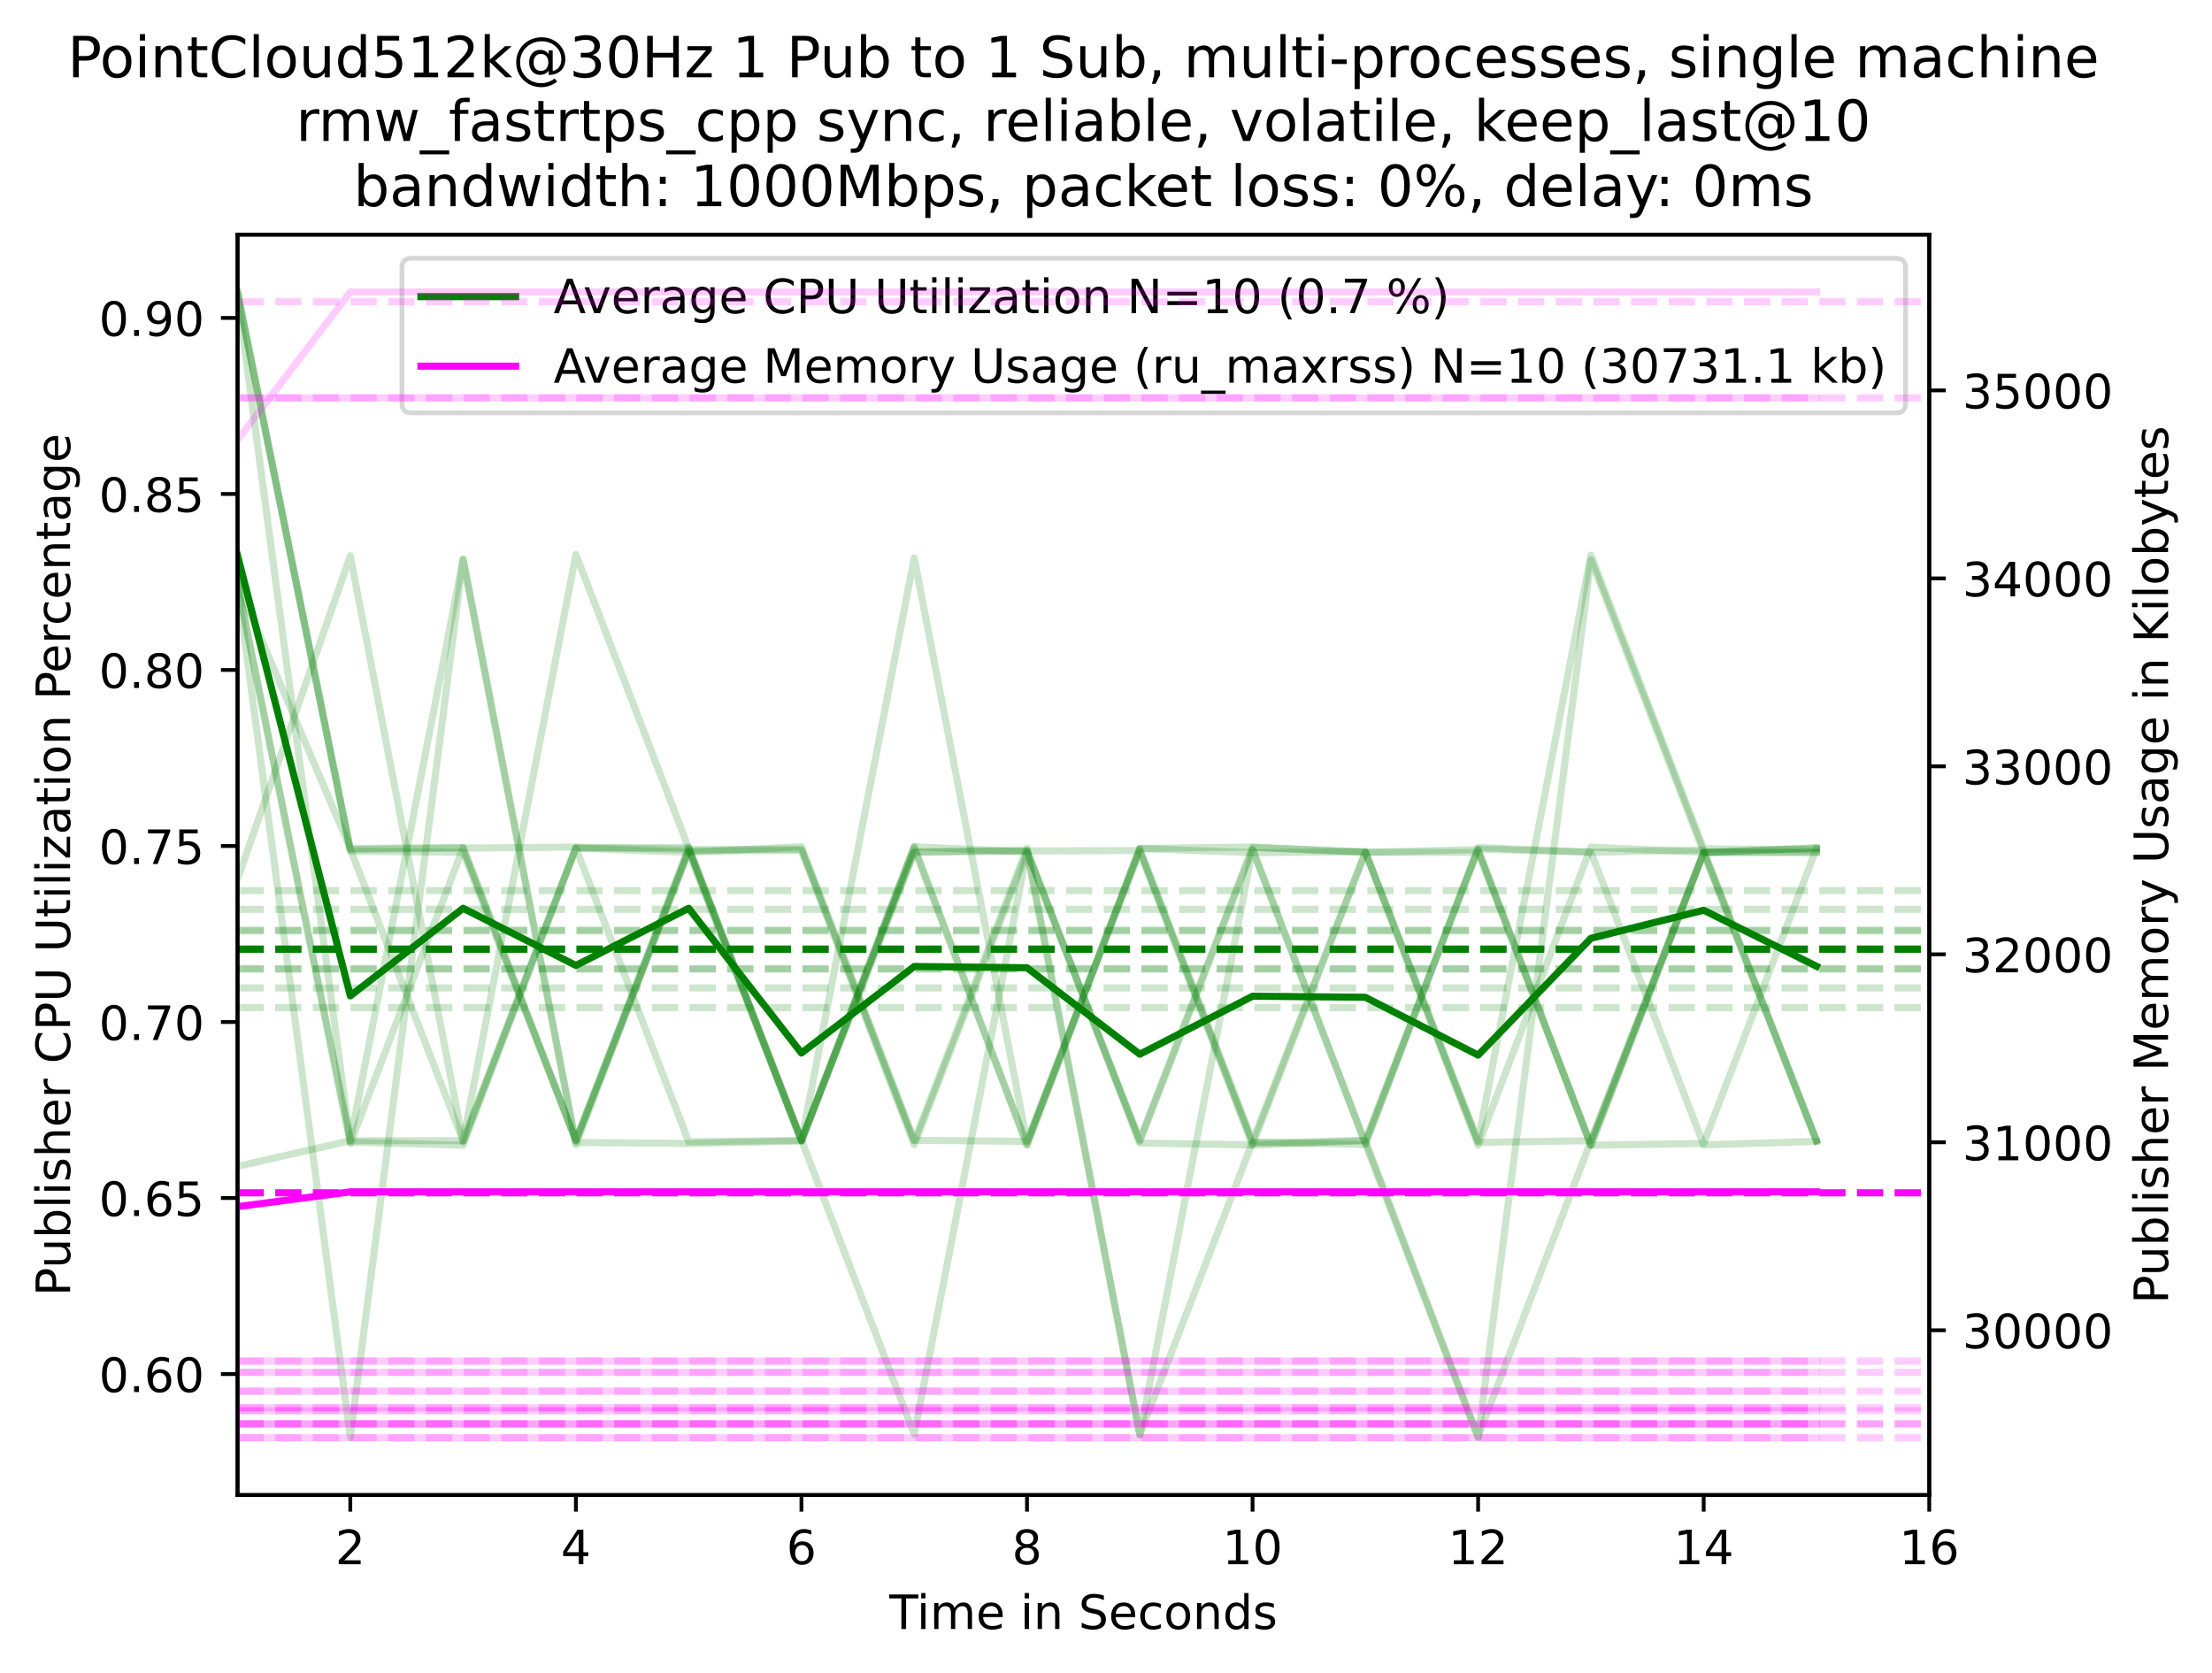 <?xml version="1.0" encoding="utf-8" standalone="no"?>
<!DOCTYPE svg PUBLIC "-//W3C//DTD SVG 1.1//EN"
  "http://www.w3.org/Graphics/SVG/1.1/DTD/svg11.dtd">
<!-- Created with matplotlib (https://matplotlib.org/) -->
<svg height="353.195pt" version="1.1" viewBox="0 0 466.954 353.195" width="466.954pt" xmlns="http://www.w3.org/2000/svg" xmlns:xlink="http://www.w3.org/1999/xlink">
 <defs>
  <style type="text/css">*{stroke-linecap:butt;stroke-linejoin:round;}</style>
 </defs>
 <g id="figure_1">
  <g id="patch_1">
   <path d="M 0 353.195 
L 466.954 353.195 
L 466.954 0 
L 0 0 
z
" style="fill:#ffffff;"/>
  </g>
  <g id="axes_1">
   <g id="patch_2">
    <path d="M 50.144 315.639 
L 407.264 315.639 
L 407.264 49.527 
L 50.144 49.527 
z
" style="fill:#ffffff;"/>
   </g>
   <g id="matplotlib.axis_1">
    <g id="xtick_1">
     <g id="line2d_1">
      <defs>
       <path d="M 0 0 
L 0 3.5 
" id="m6406b252e7" style="stroke:#000000;stroke-width:0.8;"/>
      </defs>
      <g>
       <use style="stroke:#000000;stroke-width:0.8;" x="73.952" xlink:href="#m6406b252e7" y="315.639"/>
      </g>
     </g>
     <g id="text_1">
      <!-- 2 -->
      <g transform="translate(70.77 330.237)scale(0.1 -0.1)">
       <defs>
        <path d="M 19.188 8.297 
L 53.609 8.297 
L 53.609 0 
L 7.328 0 
L 7.328 8.297 
Q 12.938 14.109 22.625 23.891 
Q 32.328 33.688 34.812 36.531 
Q 39.547 41.844 41.422 45.531 
Q 43.312 49.219 43.312 52.781 
Q 43.312 58.594 39.234 62.25 
Q 35.156 65.922 28.609 65.922 
Q 23.969 65.922 18.812 64.312 
Q 13.672 62.703 7.812 59.422 
L 7.812 69.391 
Q 13.766 71.781 18.938 73 
Q 24.125 74.219 28.422 74.219 
Q 39.75 74.219 46.484 68.547 
Q 53.219 62.891 53.219 53.422 
Q 53.219 48.922 51.531 44.891 
Q 49.859 40.875 45.406 35.406 
Q 44.188 33.984 37.641 27.219 
Q 31.109 20.453 19.188 8.297 
z
" id="DejaVuSans-50"/>
       </defs>
       <use xlink:href="#DejaVuSans-50"/>
      </g>
     </g>
    </g>
    <g id="xtick_2">
     <g id="line2d_2">
      <g>
       <use style="stroke:#000000;stroke-width:0.8;" x="121.568" xlink:href="#m6406b252e7" y="315.639"/>
      </g>
     </g>
     <g id="text_2">
      <!-- 4 -->
      <g transform="translate(118.386 330.237)scale(0.1 -0.1)">
       <defs>
        <path d="M 37.797 64.312 
L 12.891 25.391 
L 37.797 25.391 
z
M 35.203 72.906 
L 47.609 72.906 
L 47.609 25.391 
L 58.016 25.391 
L 58.016 17.188 
L 47.609 17.188 
L 47.609 0 
L 37.797 0 
L 37.797 17.188 
L 4.891 17.188 
L 4.891 26.703 
z
" id="DejaVuSans-52"/>
       </defs>
       <use xlink:href="#DejaVuSans-52"/>
      </g>
     </g>
    </g>
    <g id="xtick_3">
     <g id="line2d_3">
      <g>
       <use style="stroke:#000000;stroke-width:0.8;" x="169.184" xlink:href="#m6406b252e7" y="315.639"/>
      </g>
     </g>
     <g id="text_3">
      <!-- 6 -->
      <g transform="translate(166.002 330.237)scale(0.1 -0.1)">
       <defs>
        <path d="M 33.016 40.375 
Q 26.375 40.375 22.484 35.828 
Q 18.609 31.297 18.609 23.391 
Q 18.609 15.531 22.484 10.953 
Q 26.375 6.391 33.016 6.391 
Q 39.656 6.391 43.531 10.953 
Q 47.406 15.531 47.406 23.391 
Q 47.406 31.297 43.531 35.828 
Q 39.656 40.375 33.016 40.375 
z
M 52.594 71.297 
L 52.594 62.312 
Q 48.875 64.062 45.094 64.984 
Q 41.312 65.922 37.594 65.922 
Q 27.828 65.922 22.672 59.328 
Q 17.531 52.734 16.797 39.406 
Q 19.672 43.656 24.016 45.922 
Q 28.375 48.188 33.594 48.188 
Q 44.578 48.188 50.953 41.516 
Q 57.328 34.859 57.328 23.391 
Q 57.328 12.156 50.688 5.359 
Q 44.047 -1.422 33.016 -1.422 
Q 20.359 -1.422 13.672 8.266 
Q 6.984 17.969 6.984 36.375 
Q 6.984 53.656 15.188 63.938 
Q 23.391 74.219 37.203 74.219 
Q 40.922 74.219 44.703 73.484 
Q 48.484 72.75 52.594 71.297 
z
" id="DejaVuSans-54"/>
       </defs>
       <use xlink:href="#DejaVuSans-54"/>
      </g>
     </g>
    </g>
    <g id="xtick_4">
     <g id="line2d_4">
      <g>
       <use style="stroke:#000000;stroke-width:0.8;" x="216.8" xlink:href="#m6406b252e7" y="315.639"/>
      </g>
     </g>
     <g id="text_4">
      <!-- 8 -->
      <g transform="translate(213.619 330.237)scale(0.1 -0.1)">
       <defs>
        <path d="M 31.781 34.625 
Q 24.75 34.625 20.719 30.859 
Q 16.703 27.094 16.703 20.516 
Q 16.703 13.922 20.719 10.156 
Q 24.75 6.391 31.781 6.391 
Q 38.812 6.391 42.859 10.172 
Q 46.922 13.969 46.922 20.516 
Q 46.922 27.094 42.891 30.859 
Q 38.875 34.625 31.781 34.625 
z
M 21.922 38.812 
Q 15.578 40.375 12.031 44.719 
Q 8.5 49.078 8.5 55.328 
Q 8.5 64.062 14.719 69.141 
Q 20.953 74.219 31.781 74.219 
Q 42.672 74.219 48.875 69.141 
Q 55.078 64.062 55.078 55.328 
Q 55.078 49.078 51.531 44.719 
Q 48 40.375 41.703 38.812 
Q 48.828 37.156 52.797 32.312 
Q 56.781 27.484 56.781 20.516 
Q 56.781 9.906 50.312 4.234 
Q 43.844 -1.422 31.781 -1.422 
Q 19.734 -1.422 13.25 4.234 
Q 6.781 9.906 6.781 20.516 
Q 6.781 27.484 10.781 32.312 
Q 14.797 37.156 21.922 38.812 
z
M 18.312 54.391 
Q 18.312 48.734 21.844 45.562 
Q 25.391 42.391 31.781 42.391 
Q 38.141 42.391 41.719 45.562 
Q 45.312 48.734 45.312 54.391 
Q 45.312 60.062 41.719 63.234 
Q 38.141 66.406 31.781 66.406 
Q 25.391 66.406 21.844 63.234 
Q 18.312 60.062 18.312 54.391 
z
" id="DejaVuSans-56"/>
       </defs>
       <use xlink:href="#DejaVuSans-56"/>
      </g>
     </g>
    </g>
    <g id="xtick_5">
     <g id="line2d_5">
      <g>
       <use style="stroke:#000000;stroke-width:0.8;" x="264.416" xlink:href="#m6406b252e7" y="315.639"/>
      </g>
     </g>
     <g id="text_5">
      <!-- 10 -->
      <g transform="translate(258.053 330.237)scale(0.1 -0.1)">
       <defs>
        <path d="M 12.406 8.297 
L 28.516 8.297 
L 28.516 63.922 
L 10.984 60.406 
L 10.984 69.391 
L 28.422 72.906 
L 38.281 72.906 
L 38.281 8.297 
L 54.391 8.297 
L 54.391 0 
L 12.406 0 
z
" id="DejaVuSans-49"/>
        <path d="M 31.781 66.406 
Q 24.172 66.406 20.328 58.906 
Q 16.5 51.422 16.5 36.375 
Q 16.5 21.391 20.328 13.891 
Q 24.172 6.391 31.781 6.391 
Q 39.453 6.391 43.281 13.891 
Q 47.125 21.391 47.125 36.375 
Q 47.125 51.422 43.281 58.906 
Q 39.453 66.406 31.781 66.406 
z
M 31.781 74.219 
Q 44.047 74.219 50.516 64.516 
Q 56.984 54.828 56.984 36.375 
Q 56.984 17.969 50.516 8.266 
Q 44.047 -1.422 31.781 -1.422 
Q 19.531 -1.422 13.062 8.266 
Q 6.594 17.969 6.594 36.375 
Q 6.594 54.828 13.062 64.516 
Q 19.531 74.219 31.781 74.219 
z
" id="DejaVuSans-48"/>
       </defs>
       <use xlink:href="#DejaVuSans-49"/>
       <use x="63.623" xlink:href="#DejaVuSans-48"/>
      </g>
     </g>
    </g>
    <g id="xtick_6">
     <g id="line2d_6">
      <g>
       <use style="stroke:#000000;stroke-width:0.8;" x="312.032" xlink:href="#m6406b252e7" y="315.639"/>
      </g>
     </g>
     <g id="text_6">
      <!-- 12 -->
      <g transform="translate(305.669 330.237)scale(0.1 -0.1)">
       <use xlink:href="#DejaVuSans-49"/>
       <use x="63.623" xlink:href="#DejaVuSans-50"/>
      </g>
     </g>
    </g>
    <g id="xtick_7">
     <g id="line2d_7">
      <g>
       <use style="stroke:#000000;stroke-width:0.8;" x="359.648" xlink:href="#m6406b252e7" y="315.639"/>
      </g>
     </g>
     <g id="text_7">
      <!-- 14 -->
      <g transform="translate(353.285 330.237)scale(0.1 -0.1)">
       <use xlink:href="#DejaVuSans-49"/>
       <use x="63.623" xlink:href="#DejaVuSans-52"/>
      </g>
     </g>
    </g>
    <g id="xtick_8">
     <g id="line2d_8">
      <g>
       <use style="stroke:#000000;stroke-width:0.8;" x="407.264" xlink:href="#m6406b252e7" y="315.639"/>
      </g>
     </g>
     <g id="text_8">
      <!-- 16 -->
      <g transform="translate(400.901 330.237)scale(0.1 -0.1)">
       <use xlink:href="#DejaVuSans-49"/>
       <use x="63.623" xlink:href="#DejaVuSans-54"/>
      </g>
     </g>
    </g>
    <g id="text_9">
     <!-- Time in Seconds -->
     <g transform="translate(187.727 343.915)scale(0.1 -0.1)">
      <defs>
       <path d="M -0.297 72.906 
L 61.375 72.906 
L 61.375 64.594 
L 35.5 64.594 
L 35.5 0 
L 25.594 0 
L 25.594 64.594 
L -0.297 64.594 
z
" id="DejaVuSans-84"/>
       <path d="M 9.422 54.688 
L 18.406 54.688 
L 18.406 0 
L 9.422 0 
z
M 9.422 75.984 
L 18.406 75.984 
L 18.406 64.594 
L 9.422 64.594 
z
" id="DejaVuSans-105"/>
       <path d="M 52 44.188 
Q 55.375 50.25 60.062 53.125 
Q 64.75 56 71.094 56 
Q 79.641 56 84.281 50.016 
Q 88.922 44.047 88.922 33.016 
L 88.922 0 
L 79.891 0 
L 79.891 32.719 
Q 79.891 40.578 77.094 44.375 
Q 74.312 48.188 68.609 48.188 
Q 61.625 48.188 57.562 43.547 
Q 53.516 38.922 53.516 30.906 
L 53.516 0 
L 44.484 0 
L 44.484 32.719 
Q 44.484 40.625 41.703 44.406 
Q 38.922 48.188 33.109 48.188 
Q 26.219 48.188 22.156 43.531 
Q 18.109 38.875 18.109 30.906 
L 18.109 0 
L 9.078 0 
L 9.078 54.688 
L 18.109 54.688 
L 18.109 46.188 
Q 21.188 51.219 25.484 53.609 
Q 29.781 56 35.688 56 
Q 41.656 56 45.828 52.969 
Q 50 49.953 52 44.188 
z
" id="DejaVuSans-109"/>
       <path d="M 56.203 29.594 
L 56.203 25.203 
L 14.891 25.203 
Q 15.484 15.922 20.484 11.062 
Q 25.484 6.203 34.422 6.203 
Q 39.594 6.203 44.453 7.469 
Q 49.312 8.734 54.109 11.281 
L 54.109 2.781 
Q 49.266 0.734 44.188 -0.344 
Q 39.109 -1.422 33.891 -1.422 
Q 20.797 -1.422 13.156 6.188 
Q 5.516 13.812 5.516 26.812 
Q 5.516 40.234 12.766 48.109 
Q 20.016 56 32.328 56 
Q 43.359 56 49.781 48.891 
Q 56.203 41.797 56.203 29.594 
z
M 47.219 32.234 
Q 47.125 39.594 43.094 43.984 
Q 39.062 48.391 32.422 48.391 
Q 24.906 48.391 20.391 44.141 
Q 15.875 39.891 15.188 32.172 
z
" id="DejaVuSans-101"/>
       <path id="DejaVuSans-32"/>
       <path d="M 54.891 33.016 
L 54.891 0 
L 45.906 0 
L 45.906 32.719 
Q 45.906 40.484 42.875 44.328 
Q 39.844 48.188 33.797 48.188 
Q 26.516 48.188 22.312 43.547 
Q 18.109 38.922 18.109 30.906 
L 18.109 0 
L 9.078 0 
L 9.078 54.688 
L 18.109 54.688 
L 18.109 46.188 
Q 21.344 51.125 25.703 53.562 
Q 30.078 56 35.797 56 
Q 45.219 56 50.047 50.172 
Q 54.891 44.344 54.891 33.016 
z
" id="DejaVuSans-110"/>
       <path d="M 53.516 70.516 
L 53.516 60.891 
Q 47.906 63.578 42.922 64.891 
Q 37.938 66.219 33.297 66.219 
Q 25.25 66.219 20.875 63.094 
Q 16.5 59.969 16.5 54.203 
Q 16.5 49.359 19.406 46.891 
Q 22.312 44.438 30.422 42.922 
L 36.375 41.703 
Q 47.406 39.594 52.656 34.297 
Q 57.906 29 57.906 20.125 
Q 57.906 9.516 50.797 4.047 
Q 43.703 -1.422 29.984 -1.422 
Q 24.812 -1.422 18.969 -0.25 
Q 13.141 0.922 6.891 3.219 
L 6.891 13.375 
Q 12.891 10.016 18.656 8.297 
Q 24.422 6.594 29.984 6.594 
Q 38.422 6.594 43.016 9.906 
Q 47.609 13.234 47.609 19.391 
Q 47.609 24.75 44.312 27.781 
Q 41.016 30.812 33.5 32.328 
L 27.484 33.5 
Q 16.453 35.688 11.516 40.375 
Q 6.594 45.062 6.594 53.422 
Q 6.594 63.094 13.406 68.656 
Q 20.219 74.219 32.172 74.219 
Q 37.312 74.219 42.625 73.281 
Q 47.953 72.359 53.516 70.516 
z
" id="DejaVuSans-83"/>
       <path d="M 48.781 52.594 
L 48.781 44.188 
Q 44.969 46.297 41.141 47.344 
Q 37.312 48.391 33.406 48.391 
Q 24.656 48.391 19.812 42.844 
Q 14.984 37.312 14.984 27.297 
Q 14.984 17.281 19.812 11.734 
Q 24.656 6.203 33.406 6.203 
Q 37.312 6.203 41.141 7.25 
Q 44.969 8.297 48.781 10.406 
L 48.781 2.094 
Q 45.016 0.344 40.984 -0.531 
Q 36.969 -1.422 32.422 -1.422 
Q 20.062 -1.422 12.781 6.344 
Q 5.516 14.109 5.516 27.297 
Q 5.516 40.672 12.859 48.328 
Q 20.219 56 33.016 56 
Q 37.156 56 41.109 55.141 
Q 45.062 54.297 48.781 52.594 
z
" id="DejaVuSans-99"/>
       <path d="M 30.609 48.391 
Q 23.391 48.391 19.188 42.75 
Q 14.984 37.109 14.984 27.297 
Q 14.984 17.484 19.156 11.844 
Q 23.344 6.203 30.609 6.203 
Q 37.797 6.203 41.984 11.859 
Q 46.188 17.531 46.188 27.297 
Q 46.188 37.016 41.984 42.703 
Q 37.797 48.391 30.609 48.391 
z
M 30.609 56 
Q 42.328 56 49.016 48.375 
Q 55.719 40.766 55.719 27.297 
Q 55.719 13.875 49.016 6.219 
Q 42.328 -1.422 30.609 -1.422 
Q 18.844 -1.422 12.172 6.219 
Q 5.516 13.875 5.516 27.297 
Q 5.516 40.766 12.172 48.375 
Q 18.844 56 30.609 56 
z
" id="DejaVuSans-111"/>
       <path d="M 45.406 46.391 
L 45.406 75.984 
L 54.391 75.984 
L 54.391 0 
L 45.406 0 
L 45.406 8.203 
Q 42.578 3.328 38.25 0.953 
Q 33.938 -1.422 27.875 -1.422 
Q 17.969 -1.422 11.734 6.484 
Q 5.516 14.406 5.516 27.297 
Q 5.516 40.188 11.734 48.094 
Q 17.969 56 27.875 56 
Q 33.938 56 38.25 53.625 
Q 42.578 51.266 45.406 46.391 
z
M 14.797 27.297 
Q 14.797 17.391 18.875 11.75 
Q 22.953 6.109 30.078 6.109 
Q 37.203 6.109 41.297 11.75 
Q 45.406 17.391 45.406 27.297 
Q 45.406 37.203 41.297 42.844 
Q 37.203 48.484 30.078 48.484 
Q 22.953 48.484 18.875 42.844 
Q 14.797 37.203 14.797 27.297 
z
" id="DejaVuSans-100"/>
       <path d="M 44.281 53.078 
L 44.281 44.578 
Q 40.484 46.531 36.375 47.5 
Q 32.281 48.484 27.875 48.484 
Q 21.188 48.484 17.844 46.438 
Q 14.5 44.391 14.5 40.281 
Q 14.5 37.156 16.891 35.375 
Q 19.281 33.594 26.516 31.984 
L 29.594 31.297 
Q 39.156 29.25 43.188 25.516 
Q 47.219 21.781 47.219 15.094 
Q 47.219 7.469 41.188 3.016 
Q 35.156 -1.422 24.609 -1.422 
Q 20.219 -1.422 15.453 -0.562 
Q 10.688 0.297 5.422 2 
L 5.422 11.281 
Q 10.406 8.688 15.234 7.391 
Q 20.062 6.109 24.812 6.109 
Q 31.156 6.109 34.562 8.281 
Q 37.984 10.453 37.984 14.406 
Q 37.984 18.062 35.516 20.016 
Q 33.062 21.969 24.703 23.781 
L 21.578 24.516 
Q 13.234 26.266 9.516 29.906 
Q 5.812 33.547 5.812 39.891 
Q 5.812 47.609 11.281 51.797 
Q 16.75 56 26.812 56 
Q 31.781 56 36.172 55.266 
Q 40.578 54.547 44.281 53.078 
z
" id="DejaVuSans-115"/>
      </defs>
      <use xlink:href="#DejaVuSans-84"/>
      <use x="57.959" xlink:href="#DejaVuSans-105"/>
      <use x="85.742" xlink:href="#DejaVuSans-109"/>
      <use x="183.154" xlink:href="#DejaVuSans-101"/>
      <use x="244.678" xlink:href="#DejaVuSans-32"/>
      <use x="276.465" xlink:href="#DejaVuSans-105"/>
      <use x="304.248" xlink:href="#DejaVuSans-110"/>
      <use x="367.627" xlink:href="#DejaVuSans-32"/>
      <use x="399.414" xlink:href="#DejaVuSans-83"/>
      <use x="462.891" xlink:href="#DejaVuSans-101"/>
      <use x="524.414" xlink:href="#DejaVuSans-99"/>
      <use x="579.395" xlink:href="#DejaVuSans-111"/>
      <use x="640.576" xlink:href="#DejaVuSans-110"/>
      <use x="703.955" xlink:href="#DejaVuSans-100"/>
      <use x="767.432" xlink:href="#DejaVuSans-115"/>
     </g>
    </g>
   </g>
   <g id="matplotlib.axis_2">
    <g id="ytick_1">
     <g id="line2d_9">
      <defs>
       <path d="M 0 0 
L -3.5 0 
" id="ma0b19ec3d4" style="stroke:#000000;stroke-width:0.8;"/>
      </defs>
      <g>
       <use style="stroke:#000000;stroke-width:0.8;" x="50.144" xlink:href="#ma0b19ec3d4" y="290.09"/>
      </g>
     </g>
     <g id="text_10">
      <!-- 0.60 -->
      <g transform="translate(20.878 293.889)scale(0.1 -0.1)">
       <defs>
        <path d="M 10.688 12.406 
L 21 12.406 
L 21 0 
L 10.688 0 
z
" id="DejaVuSans-46"/>
       </defs>
       <use xlink:href="#DejaVuSans-48"/>
       <use x="63.623" xlink:href="#DejaVuSans-46"/>
       <use x="95.41" xlink:href="#DejaVuSans-54"/>
       <use x="159.033" xlink:href="#DejaVuSans-48"/>
      </g>
     </g>
    </g>
    <g id="ytick_2">
     <g id="line2d_10">
      <g>
       <use style="stroke:#000000;stroke-width:0.8;" x="50.144" xlink:href="#ma0b19ec3d4" y="252.929"/>
      </g>
     </g>
     <g id="text_11">
      <!-- 0.65 -->
      <g transform="translate(20.878 256.728)scale(0.1 -0.1)">
       <defs>
        <path d="M 10.797 72.906 
L 49.516 72.906 
L 49.516 64.594 
L 19.828 64.594 
L 19.828 46.734 
Q 21.969 47.469 24.109 47.828 
Q 26.266 48.188 28.422 48.188 
Q 40.625 48.188 47.75 41.5 
Q 54.891 34.812 54.891 23.391 
Q 54.891 11.625 47.562 5.094 
Q 40.234 -1.422 26.906 -1.422 
Q 22.312 -1.422 17.547 -0.641 
Q 12.797 0.141 7.719 1.703 
L 7.719 11.625 
Q 12.109 9.234 16.797 8.062 
Q 21.484 6.891 26.703 6.891 
Q 35.156 6.891 40.078 11.328 
Q 45.016 15.766 45.016 23.391 
Q 45.016 31 40.078 35.438 
Q 35.156 39.891 26.703 39.891 
Q 22.75 39.891 18.812 39.016 
Q 14.891 38.141 10.797 36.281 
z
" id="DejaVuSans-53"/>
       </defs>
       <use xlink:href="#DejaVuSans-48"/>
       <use x="63.623" xlink:href="#DejaVuSans-46"/>
       <use x="95.41" xlink:href="#DejaVuSans-54"/>
       <use x="159.033" xlink:href="#DejaVuSans-53"/>
      </g>
     </g>
    </g>
    <g id="ytick_3">
     <g id="line2d_11">
      <g>
       <use style="stroke:#000000;stroke-width:0.8;" x="50.144" xlink:href="#ma0b19ec3d4" y="215.768"/>
      </g>
     </g>
     <g id="text_12">
      <!-- 0.70 -->
      <g transform="translate(20.878 219.567)scale(0.1 -0.1)">
       <defs>
        <path d="M 8.203 72.906 
L 55.078 72.906 
L 55.078 68.703 
L 28.609 0 
L 18.312 0 
L 43.219 64.594 
L 8.203 64.594 
z
" id="DejaVuSans-55"/>
       </defs>
       <use xlink:href="#DejaVuSans-48"/>
       <use x="63.623" xlink:href="#DejaVuSans-46"/>
       <use x="95.41" xlink:href="#DejaVuSans-55"/>
       <use x="159.033" xlink:href="#DejaVuSans-48"/>
      </g>
     </g>
    </g>
    <g id="ytick_4">
     <g id="line2d_12">
      <g>
       <use style="stroke:#000000;stroke-width:0.8;" x="50.144" xlink:href="#ma0b19ec3d4" y="178.606"/>
      </g>
     </g>
     <g id="text_13">
      <!-- 0.75 -->
      <g transform="translate(20.878 182.406)scale(0.1 -0.1)">
       <use xlink:href="#DejaVuSans-48"/>
       <use x="63.623" xlink:href="#DejaVuSans-46"/>
       <use x="95.41" xlink:href="#DejaVuSans-55"/>
       <use x="159.033" xlink:href="#DejaVuSans-53"/>
      </g>
     </g>
    </g>
    <g id="ytick_5">
     <g id="line2d_13">
      <g>
       <use style="stroke:#000000;stroke-width:0.8;" x="50.144" xlink:href="#ma0b19ec3d4" y="141.445"/>
      </g>
     </g>
     <g id="text_14">
      <!-- 0.80 -->
      <g transform="translate(20.878 145.244)scale(0.1 -0.1)">
       <use xlink:href="#DejaVuSans-48"/>
       <use x="63.623" xlink:href="#DejaVuSans-46"/>
       <use x="95.41" xlink:href="#DejaVuSans-56"/>
       <use x="159.033" xlink:href="#DejaVuSans-48"/>
      </g>
     </g>
    </g>
    <g id="ytick_6">
     <g id="line2d_14">
      <g>
       <use style="stroke:#000000;stroke-width:0.8;" x="50.144" xlink:href="#ma0b19ec3d4" y="104.284"/>
      </g>
     </g>
     <g id="text_15">
      <!-- 0.85 -->
      <g transform="translate(20.878 108.083)scale(0.1 -0.1)">
       <use xlink:href="#DejaVuSans-48"/>
       <use x="63.623" xlink:href="#DejaVuSans-46"/>
       <use x="95.41" xlink:href="#DejaVuSans-56"/>
       <use x="159.033" xlink:href="#DejaVuSans-53"/>
      </g>
     </g>
    </g>
    <g id="ytick_7">
     <g id="line2d_15">
      <g>
       <use style="stroke:#000000;stroke-width:0.8;" x="50.144" xlink:href="#ma0b19ec3d4" y="67.122"/>
      </g>
     </g>
     <g id="text_16">
      <!-- 0.90 -->
      <g transform="translate(20.878 70.922)scale(0.1 -0.1)">
       <defs>
        <path d="M 10.984 1.516 
L 10.984 10.5 
Q 14.703 8.734 18.5 7.812 
Q 22.312 6.891 25.984 6.891 
Q 35.75 6.891 40.891 13.453 
Q 46.047 20.016 46.781 33.406 
Q 43.953 29.203 39.594 26.953 
Q 35.25 24.703 29.984 24.703 
Q 19.047 24.703 12.672 31.312 
Q 6.297 37.938 6.297 49.422 
Q 6.297 60.641 12.938 67.422 
Q 19.578 74.219 30.609 74.219 
Q 43.266 74.219 49.922 64.516 
Q 56.594 54.828 56.594 36.375 
Q 56.594 19.141 48.406 8.859 
Q 40.234 -1.422 26.422 -1.422 
Q 22.703 -1.422 18.891 -0.688 
Q 15.094 0.047 10.984 1.516 
z
M 30.609 32.422 
Q 37.25 32.422 41.125 36.953 
Q 45.016 41.5 45.016 49.422 
Q 45.016 57.281 41.125 61.844 
Q 37.25 66.406 30.609 66.406 
Q 23.969 66.406 20.094 61.844 
Q 16.219 57.281 16.219 49.422 
Q 16.219 41.5 20.094 36.953 
Q 23.969 32.422 30.609 32.422 
z
" id="DejaVuSans-57"/>
       </defs>
       <use xlink:href="#DejaVuSans-48"/>
       <use x="63.623" xlink:href="#DejaVuSans-46"/>
       <use x="95.41" xlink:href="#DejaVuSans-57"/>
       <use x="159.033" xlink:href="#DejaVuSans-48"/>
      </g>
     </g>
    </g>
    <g id="text_17">
     <!-- Publisher CPU Utilization Percentage -->
     <g transform="translate(14.798 273.644)rotate(-90)scale(0.1 -0.1)">
      <defs>
       <path d="M 19.672 64.797 
L 19.672 37.406 
L 32.078 37.406 
Q 38.969 37.406 42.719 40.969 
Q 46.484 44.531 46.484 51.125 
Q 46.484 57.672 42.719 61.234 
Q 38.969 64.797 32.078 64.797 
z
M 9.812 72.906 
L 32.078 72.906 
Q 44.344 72.906 50.609 67.359 
Q 56.891 61.812 56.891 51.125 
Q 56.891 40.328 50.609 34.812 
Q 44.344 29.297 32.078 29.297 
L 19.672 29.297 
L 19.672 0 
L 9.812 0 
z
" id="DejaVuSans-80"/>
       <path d="M 8.5 21.578 
L 8.5 54.688 
L 17.484 54.688 
L 17.484 21.922 
Q 17.484 14.156 20.5 10.266 
Q 23.531 6.391 29.594 6.391 
Q 36.859 6.391 41.078 11.031 
Q 45.312 15.672 45.312 23.688 
L 45.312 54.688 
L 54.297 54.688 
L 54.297 0 
L 45.312 0 
L 45.312 8.406 
Q 42.047 3.422 37.719 1 
Q 33.406 -1.422 27.688 -1.422 
Q 18.266 -1.422 13.375 4.438 
Q 8.5 10.297 8.5 21.578 
z
M 31.109 56 
z
" id="DejaVuSans-117"/>
       <path d="M 48.688 27.297 
Q 48.688 37.203 44.609 42.844 
Q 40.531 48.484 33.406 48.484 
Q 26.266 48.484 22.188 42.844 
Q 18.109 37.203 18.109 27.297 
Q 18.109 17.391 22.188 11.75 
Q 26.266 6.109 33.406 6.109 
Q 40.531 6.109 44.609 11.75 
Q 48.688 17.391 48.688 27.297 
z
M 18.109 46.391 
Q 20.953 51.266 25.266 53.625 
Q 29.594 56 35.594 56 
Q 45.562 56 51.781 48.094 
Q 58.016 40.188 58.016 27.297 
Q 58.016 14.406 51.781 6.484 
Q 45.562 -1.422 35.594 -1.422 
Q 29.594 -1.422 25.266 0.953 
Q 20.953 3.328 18.109 8.203 
L 18.109 0 
L 9.078 0 
L 9.078 75.984 
L 18.109 75.984 
z
" id="DejaVuSans-98"/>
       <path d="M 9.422 75.984 
L 18.406 75.984 
L 18.406 0 
L 9.422 0 
z
" id="DejaVuSans-108"/>
       <path d="M 54.891 33.016 
L 54.891 0 
L 45.906 0 
L 45.906 32.719 
Q 45.906 40.484 42.875 44.328 
Q 39.844 48.188 33.797 48.188 
Q 26.516 48.188 22.312 43.547 
Q 18.109 38.922 18.109 30.906 
L 18.109 0 
L 9.078 0 
L 9.078 75.984 
L 18.109 75.984 
L 18.109 46.188 
Q 21.344 51.125 25.703 53.562 
Q 30.078 56 35.797 56 
Q 45.219 56 50.047 50.172 
Q 54.891 44.344 54.891 33.016 
z
" id="DejaVuSans-104"/>
       <path d="M 41.109 46.297 
Q 39.594 47.172 37.812 47.578 
Q 36.031 48 33.891 48 
Q 26.266 48 22.188 43.047 
Q 18.109 38.094 18.109 28.812 
L 18.109 0 
L 9.078 0 
L 9.078 54.688 
L 18.109 54.688 
L 18.109 46.188 
Q 20.953 51.172 25.484 53.578 
Q 30.031 56 36.531 56 
Q 37.453 56 38.578 55.875 
Q 39.703 55.766 41.062 55.516 
z
" id="DejaVuSans-114"/>
       <path d="M 64.406 67.281 
L 64.406 56.891 
Q 59.422 61.531 53.781 63.812 
Q 48.141 66.109 41.797 66.109 
Q 29.297 66.109 22.656 58.469 
Q 16.016 50.828 16.016 36.375 
Q 16.016 21.969 22.656 14.328 
Q 29.297 6.688 41.797 6.688 
Q 48.141 6.688 53.781 8.984 
Q 59.422 11.281 64.406 15.922 
L 64.406 5.609 
Q 59.234 2.094 53.438 0.328 
Q 47.656 -1.422 41.219 -1.422 
Q 24.656 -1.422 15.125 8.703 
Q 5.609 18.844 5.609 36.375 
Q 5.609 53.953 15.125 64.078 
Q 24.656 74.219 41.219 74.219 
Q 47.75 74.219 53.531 72.484 
Q 59.328 70.75 64.406 67.281 
z
" id="DejaVuSans-67"/>
       <path d="M 8.688 72.906 
L 18.609 72.906 
L 18.609 28.609 
Q 18.609 16.891 22.844 11.734 
Q 27.094 6.594 36.625 6.594 
Q 46.094 6.594 50.344 11.734 
Q 54.594 16.891 54.594 28.609 
L 54.594 72.906 
L 64.5 72.906 
L 64.5 27.391 
Q 64.5 13.141 57.438 5.859 
Q 50.391 -1.422 36.625 -1.422 
Q 22.797 -1.422 15.734 5.859 
Q 8.688 13.141 8.688 27.391 
z
" id="DejaVuSans-85"/>
       <path d="M 18.312 70.219 
L 18.312 54.688 
L 36.812 54.688 
L 36.812 47.703 
L 18.312 47.703 
L 18.312 18.016 
Q 18.312 11.328 20.141 9.422 
Q 21.969 7.516 27.594 7.516 
L 36.812 7.516 
L 36.812 0 
L 27.594 0 
Q 17.188 0 13.234 3.875 
Q 9.281 7.766 9.281 18.016 
L 9.281 47.703 
L 2.688 47.703 
L 2.688 54.688 
L 9.281 54.688 
L 9.281 70.219 
z
" id="DejaVuSans-116"/>
       <path d="M 5.516 54.688 
L 48.188 54.688 
L 48.188 46.484 
L 14.406 7.172 
L 48.188 7.172 
L 48.188 0 
L 4.297 0 
L 4.297 8.203 
L 38.094 47.516 
L 5.516 47.516 
z
" id="DejaVuSans-122"/>
       <path d="M 34.281 27.484 
Q 23.391 27.484 19.188 25 
Q 14.984 22.516 14.984 16.5 
Q 14.984 11.719 18.141 8.906 
Q 21.297 6.109 26.703 6.109 
Q 34.188 6.109 38.703 11.406 
Q 43.219 16.703 43.219 25.484 
L 43.219 27.484 
z
M 52.203 31.203 
L 52.203 0 
L 43.219 0 
L 43.219 8.297 
Q 40.141 3.328 35.547 0.953 
Q 30.953 -1.422 24.312 -1.422 
Q 15.922 -1.422 10.953 3.297 
Q 6 8.016 6 15.922 
Q 6 25.141 12.172 29.828 
Q 18.359 34.516 30.609 34.516 
L 43.219 34.516 
L 43.219 35.406 
Q 43.219 41.609 39.141 45 
Q 35.062 48.391 27.688 48.391 
Q 23 48.391 18.547 47.266 
Q 14.109 46.141 10.016 43.891 
L 10.016 52.203 
Q 14.938 54.109 19.578 55.047 
Q 24.219 56 28.609 56 
Q 40.484 56 46.344 49.844 
Q 52.203 43.703 52.203 31.203 
z
" id="DejaVuSans-97"/>
       <path d="M 45.406 27.984 
Q 45.406 37.75 41.375 43.109 
Q 37.359 48.484 30.078 48.484 
Q 22.859 48.484 18.828 43.109 
Q 14.797 37.75 14.797 27.984 
Q 14.797 18.266 18.828 12.891 
Q 22.859 7.516 30.078 7.516 
Q 37.359 7.516 41.375 12.891 
Q 45.406 18.266 45.406 27.984 
z
M 54.391 6.781 
Q 54.391 -7.172 48.188 -13.984 
Q 42 -20.797 29.203 -20.797 
Q 24.469 -20.797 20.266 -20.094 
Q 16.062 -19.391 12.109 -17.922 
L 12.109 -9.188 
Q 16.062 -11.328 19.922 -12.344 
Q 23.781 -13.375 27.781 -13.375 
Q 36.625 -13.375 41.016 -8.766 
Q 45.406 -4.156 45.406 5.172 
L 45.406 9.625 
Q 42.625 4.781 38.281 2.391 
Q 33.938 0 27.875 0 
Q 17.828 0 11.672 7.656 
Q 5.516 15.328 5.516 27.984 
Q 5.516 40.672 11.672 48.328 
Q 17.828 56 27.875 56 
Q 33.938 56 38.281 53.609 
Q 42.625 51.219 45.406 46.391 
L 45.406 54.688 
L 54.391 54.688 
z
" id="DejaVuSans-103"/>
      </defs>
      <use xlink:href="#DejaVuSans-80"/>
      <use x="58.553" xlink:href="#DejaVuSans-117"/>
      <use x="121.932" xlink:href="#DejaVuSans-98"/>
      <use x="185.408" xlink:href="#DejaVuSans-108"/>
      <use x="213.191" xlink:href="#DejaVuSans-105"/>
      <use x="240.975" xlink:href="#DejaVuSans-115"/>
      <use x="293.074" xlink:href="#DejaVuSans-104"/>
      <use x="356.453" xlink:href="#DejaVuSans-101"/>
      <use x="417.977" xlink:href="#DejaVuSans-114"/>
      <use x="459.09" xlink:href="#DejaVuSans-32"/>
      <use x="490.877" xlink:href="#DejaVuSans-67"/>
      <use x="560.701" xlink:href="#DejaVuSans-80"/>
      <use x="621.004" xlink:href="#DejaVuSans-85"/>
      <use x="694.197" xlink:href="#DejaVuSans-32"/>
      <use x="725.984" xlink:href="#DejaVuSans-85"/>
      <use x="799.178" xlink:href="#DejaVuSans-116"/>
      <use x="838.387" xlink:href="#DejaVuSans-105"/>
      <use x="866.17" xlink:href="#DejaVuSans-108"/>
      <use x="893.953" xlink:href="#DejaVuSans-105"/>
      <use x="921.736" xlink:href="#DejaVuSans-122"/>
      <use x="974.227" xlink:href="#DejaVuSans-97"/>
      <use x="1035.506" xlink:href="#DejaVuSans-116"/>
      <use x="1074.715" xlink:href="#DejaVuSans-105"/>
      <use x="1102.498" xlink:href="#DejaVuSans-111"/>
      <use x="1163.68" xlink:href="#DejaVuSans-110"/>
      <use x="1227.059" xlink:href="#DejaVuSans-32"/>
      <use x="1258.846" xlink:href="#DejaVuSans-80"/>
      <use x="1315.523" xlink:href="#DejaVuSans-101"/>
      <use x="1377.047" xlink:href="#DejaVuSans-114"/>
      <use x="1415.91" xlink:href="#DejaVuSans-99"/>
      <use x="1470.891" xlink:href="#DejaVuSans-101"/>
      <use x="1532.414" xlink:href="#DejaVuSans-110"/>
      <use x="1595.793" xlink:href="#DejaVuSans-116"/>
      <use x="1635.002" xlink:href="#DejaVuSans-97"/>
      <use x="1696.281" xlink:href="#DejaVuSans-103"/>
      <use x="1759.758" xlink:href="#DejaVuSans-101"/>
     </g>
    </g>
   </g>
   <g id="line2d_16">
    <path clip-path="url(#pda5903e5c8)" d="M 50.144 62.217 
L 73.952 241.112 
L 97.76 241.781 
L 121.568 179.052 
L 145.376 178.904 
L 169.184 240.814 
L 192.992 179.127 
L 216.8 241.706 
L 240.608 179.127 
L 264.416 180.018 
L 288.224 179.796 
L 312.032 240.889 
L 335.84 117.216 
L 359.648 179.201 
L 383.456 179.424 
" style="fill:none;stroke:#008000;stroke-linecap:square;stroke-opacity:0.2;stroke-width:1.5;"/>
   </g>
   <g id="line2d_17">
    <path clip-path="url(#pda5903e5c8)" d="M 50.144 188.026 
L 407.264 188.026 
" style="fill:none;stroke:#008000;stroke-dasharray:5.55,2.4;stroke-dashoffset:0;stroke-opacity:0.2;stroke-width:1.5;"/>
   </g>
   <g id="line2d_18">
    <path clip-path="url(#pda5903e5c8)" d="M 50.144 61.623 
L 73.952 179.275 
L 97.76 240.814 
L 121.568 179.052 
L 145.376 179.944 
L 169.184 178.755 
L 192.992 240.74 
L 216.8 240.963 
L 240.608 179.87 
L 264.416 241.781 
L 288.224 240.814 
L 312.032 303.32 
L 335.84 240.814 
L 359.648 180.093 
L 383.456 240.889 
" style="fill:none;stroke:#008000;stroke-linecap:square;stroke-opacity:0.2;stroke-width:1.5;"/>
   </g>
   <g id="line2d_19">
    <path clip-path="url(#pda5903e5c8)" d="M 50.144 208.583 
L 407.264 208.583 
" style="fill:none;stroke:#008000;stroke-dasharray:5.55,2.4;stroke-dashoffset:0;stroke-opacity:0.2;stroke-width:1.5;"/>
   </g>
   <g id="line2d_20">
    <path clip-path="url(#pda5903e5c8)" d="M 50.144 246.24 
L 73.952 240.814 
L 97.76 118.108 
L 121.568 241.706 
L 145.376 179.35 
L 169.184 179.275 
L 192.992 240.889 
L 216.8 179.052 
L 240.608 302.948 
L 264.416 179.35 
L 288.224 241.335 
L 312.032 179.275 
L 335.84 179.87 
L 359.648 241.706 
L 383.456 240.963 
" style="fill:none;stroke:#008000;stroke-linecap:square;stroke-opacity:0.2;stroke-width:1.5;"/>
   </g>
   <g id="line2d_21">
    <path clip-path="url(#pda5903e5c8)" d="M 50.144 212.725 
L 407.264 212.725 
" style="fill:none;stroke:#008000;stroke-dasharray:5.55,2.4;stroke-dashoffset:0;stroke-opacity:0.2;stroke-width:1.5;"/>
   </g>
   <g id="line2d_22">
    <path clip-path="url(#pda5903e5c8)" d="M 50.144 123.459 
L 73.952 240.814 
L 97.76 240.814 
L 121.568 117.067 
L 145.376 179.052 
L 169.184 240.74 
L 192.992 178.755 
L 216.8 179.87 
L 240.608 240.666 
L 264.416 178.904 
L 288.224 179.944 
L 312.032 241.781 
L 335.84 178.829 
L 359.648 179.944 
L 383.456 179.052 
" style="fill:none;stroke:#008000;stroke-linecap:square;stroke-opacity:0.2;stroke-width:1.5;"/>
   </g>
   <g id="line2d_23">
    <path clip-path="url(#pda5903e5c8)" d="M 50.144 191.979 
L 407.264 191.979 
" style="fill:none;stroke:#008000;stroke-dasharray:5.55,2.4;stroke-dashoffset:0;stroke-opacity:0.2;stroke-width:1.5;"/>
   </g>
   <g id="line2d_24">
    <path clip-path="url(#pda5903e5c8)" d="M 50.144 62.143 
L 73.952 179.35 
L 97.76 179.052 
L 121.568 178.829 
L 145.376 179.35 
L 169.184 240.666 
L 192.992 302.799 
L 216.8 179.721 
L 240.608 240.963 
L 264.416 179.35 
L 288.224 241.409 
L 312.032 303.543 
L 335.84 118.182 
L 359.648 179.944 
L 383.456 180.018 
" style="fill:none;stroke:#008000;stroke-linecap:square;stroke-opacity:0.2;stroke-width:1.5;"/>
   </g>
   <g id="line2d_25">
    <path clip-path="url(#pda5903e5c8)" d="M 50.144 196.355 
L 407.264 196.355 
" style="fill:none;stroke:#008000;stroke-dasharray:5.55,2.4;stroke-dashoffset:0;stroke-opacity:0.2;stroke-width:1.5;"/>
   </g>
   <g id="line2d_26">
    <path clip-path="url(#pda5903e5c8)" d="M 50.144 123.533 
L 73.952 303.468 
L 97.76 118.033 
L 121.568 241.186 
L 145.376 241.409 
L 169.184 240.889 
L 192.992 117.81 
L 216.8 241.037 
L 240.608 179.201 
L 264.416 240.814 
L 288.224 179.944 
L 312.032 179.35 
L 335.84 241.781 
L 359.648 241.409 
L 383.456 179.127 
" style="fill:none;stroke:#008000;stroke-linecap:square;stroke-opacity:0.2;stroke-width:1.5;"/>
   </g>
   <g id="line2d_27">
    <path clip-path="url(#pda5903e5c8)" d="M 50.144 204.599 
L 407.264 204.599 
" style="fill:none;stroke:#008000;stroke-dasharray:5.55,2.4;stroke-dashoffset:0;stroke-opacity:0.2;stroke-width:1.5;"/>
   </g>
   <g id="line2d_28">
    <path clip-path="url(#pda5903e5c8)" d="M 50.144 185.593 
L 73.952 117.365 
L 97.76 241.112 
L 121.568 178.978 
L 145.376 241.037 
L 169.184 240.74 
L 192.992 179.944 
L 216.8 179.647 
L 240.608 179.573 
L 264.416 241.335 
L 288.224 240.74 
L 312.032 179.424 
L 335.84 241.781 
L 359.648 180.018 
L 383.456 178.978 
" style="fill:none;stroke:#008000;stroke-linecap:square;stroke-opacity:0.2;stroke-width:1.5;"/>
   </g>
   <g id="line2d_29">
    <path clip-path="url(#pda5903e5c8)" d="M 50.144 200.418 
L 407.264 200.418 
" style="fill:none;stroke:#008000;stroke-dasharray:5.55,2.4;stroke-dashoffset:0;stroke-opacity:0.2;stroke-width:1.5;"/>
   </g>
   <g id="line2d_30">
    <path clip-path="url(#pda5903e5c8)" d="M 50.144 123.162 
L 73.952 179.127 
L 97.76 178.904 
L 121.568 240.889 
L 145.376 179.647 
L 169.184 179.573 
L 192.992 241.706 
L 216.8 179.944 
L 240.608 302.874 
L 264.416 241.112 
L 288.224 241.632 
L 312.032 178.904 
L 335.84 179.944 
L 359.648 179.424 
L 383.456 240.814 
" style="fill:none;stroke:#008000;stroke-linecap:square;stroke-opacity:0.2;stroke-width:1.5;"/>
   </g>
   <g id="line2d_31">
    <path clip-path="url(#pda5903e5c8)" d="M 50.144 204.51 
L 407.264 204.51 
" style="fill:none;stroke:#008000;stroke-dasharray:5.55,2.4;stroke-dashoffset:0;stroke-opacity:0.2;stroke-width:1.5;"/>
   </g>
   <g id="line2d_32">
    <path clip-path="url(#pda5903e5c8)" d="M 50.144 61.697 
L 73.952 179.721 
L 97.76 179.944 
L 121.568 240.74 
L 145.376 179.944 
L 169.184 240.963 
L 192.992 179.87 
L 216.8 179.498 
L 240.608 241.335 
L 264.416 241.706 
L 288.224 179.944 
L 312.032 179.944 
L 335.84 241.781 
L 359.648 179.944 
L 383.456 240.814 
" style="fill:none;stroke:#008000;stroke-linecap:square;stroke-opacity:0.2;stroke-width:1.5;"/>
   </g>
   <g id="line2d_33">
    <path clip-path="url(#pda5903e5c8)" d="M 50.144 196.523 
L 407.264 196.523 
" style="fill:none;stroke:#008000;stroke-dasharray:5.55,2.4;stroke-dashoffset:0;stroke-opacity:0.2;stroke-width:1.5;"/>
   </g>
   <g id="line2d_34">
    <path clip-path="url(#pda5903e5c8)" d="M 50.144 123.013 
L 73.952 241.409 
L 97.76 178.978 
L 121.568 240.74 
L 145.376 178.904 
L 169.184 240.74 
L 192.992 178.755 
L 216.8 241.706 
L 240.608 179.127 
L 264.416 178.829 
L 288.224 179.87 
L 312.032 241.186 
L 335.84 240.814 
L 359.648 179.944 
L 383.456 179.87 
" style="fill:none;stroke:#008000;stroke-linecap:square;stroke-opacity:0.2;stroke-width:1.5;"/>
   </g>
   <g id="line2d_35">
    <path clip-path="url(#pda5903e5c8)" d="M 50.144 200.259 
L 407.264 200.259 
" style="fill:none;stroke:#008000;stroke-dasharray:5.55,2.4;stroke-dashoffset:0;stroke-opacity:0.2;stroke-width:1.5;"/>
   </g>
   <g id="line2d_36">
    <path clip-path="url(#pda5903e5c8)" d="M 50.144 117.268 
L 73.952 210.245 
L 97.76 191.754 
L 121.568 203.824 
L 145.376 191.754 
L 169.184 222.315 
L 192.992 204.04 
L 216.8 204.315 
L 240.608 222.568 
L 264.416 210.32 
L 288.224 210.543 
L 312.032 222.761 
L 335.84 198.101 
L 359.648 192.163 
L 383.456 203.995 
" style="fill:none;stroke:#008000;stroke-linecap:square;stroke-width:1.5;"/>
   </g>
   <g id="line2d_37">
    <path clip-path="url(#pda5903e5c8)" d="M 50.144 200.398 
L 407.264 200.398 
" style="fill:none;stroke:#008000;stroke-dasharray:5.55,2.4;stroke-dashoffset:0;stroke-width:1.5;"/>
   </g>
   <g id="patch_3">
    <path d="M 50.144 315.639 
L 50.144 49.527 
" style="fill:none;stroke:#000000;stroke-linecap:square;stroke-linejoin:miter;stroke-width:0.8;"/>
   </g>
   <g id="patch_4">
    <path d="M 407.264 315.639 
L 407.264 49.527 
" style="fill:none;stroke:#000000;stroke-linecap:square;stroke-linejoin:miter;stroke-width:0.8;"/>
   </g>
   <g id="patch_5">
    <path d="M 50.144 315.639 
L 407.264 315.639 
" style="fill:none;stroke:#000000;stroke-linecap:square;stroke-linejoin:miter;stroke-width:0.8;"/>
   </g>
   <g id="patch_6">
    <path d="M 50.144 49.527 
L 407.264 49.527 
" style="fill:none;stroke:#000000;stroke-linecap:square;stroke-linejoin:miter;stroke-width:0.8;"/>
   </g>
   <g id="text_18">
    <!-- PointCloud512k@30Hz 1 Pub to 1 Sub, multi-processes, single machine -->
    <g transform="translate(14.26 16.318)scale(0.12 -0.12)">
     <defs>
      <path d="M 9.078 75.984 
L 18.109 75.984 
L 18.109 31.109 
L 44.922 54.688 
L 56.391 54.688 
L 27.391 29.109 
L 57.625 0 
L 45.906 0 
L 18.109 26.703 
L 18.109 0 
L 9.078 0 
z
" id="DejaVuSans-107"/>
      <path d="M 37.203 26.219 
Q 37.203 19.234 40.672 15.25 
Q 44.141 11.281 50.203 11.281 
Q 56.203 11.281 59.641 15.281 
Q 63.094 19.281 63.094 26.219 
Q 63.094 33.062 59.578 37.078 
Q 56.062 41.109 50.094 41.109 
Q 44.188 41.109 40.688 37.109 
Q 37.203 33.109 37.203 26.219 
z
M 63.812 11.625 
Q 60.891 7.859 57.109 6.078 
Q 53.328 4.297 48.297 4.297 
Q 39.891 4.297 34.641 10.375 
Q 29.391 16.453 29.391 26.219 
Q 29.391 35.984 34.656 42.078 
Q 39.938 48.188 48.297 48.188 
Q 53.328 48.188 57.125 46.359 
Q 60.938 44.531 63.812 40.828 
L 63.812 47.219 
L 70.797 47.219 
L 70.797 11.281 
Q 77.938 12.359 81.953 17.797 
Q 85.984 23.25 85.984 31.891 
Q 85.984 37.109 84.438 41.703 
Q 82.906 46.297 79.781 50.203 
Q 74.703 56.594 67.406 59.984 
Q 60.109 63.375 51.516 63.375 
Q 45.516 63.375 39.984 61.781 
Q 34.469 60.203 29.781 57.078 
Q 22.125 52.094 17.797 44.016 
Q 13.484 35.938 13.484 26.516 
Q 13.484 18.75 16.281 11.953 
Q 19.094 5.172 24.422 0 
Q 29.547 -5.078 36.281 -7.734 
Q 43.016 -10.406 50.688 -10.406 
Q 56.984 -10.406 63.062 -8.281 
Q 69.141 -6.156 74.219 -2.203 
L 78.609 -7.625 
Q 72.516 -12.359 65.312 -14.875 
Q 58.109 -17.391 50.688 -17.391 
Q 41.656 -17.391 33.641 -14.188 
Q 25.641 -10.984 19.391 -4.891 
Q 13.141 1.219 9.859 9.25 
Q 6.594 17.281 6.594 26.516 
Q 6.594 35.406 9.906 43.453 
Q 13.234 51.516 19.391 57.625 
Q 25.688 63.812 33.938 67.109 
Q 42.188 70.406 51.422 70.406 
Q 61.766 70.406 70.625 66.156 
Q 79.5 61.922 85.5 54.109 
Q 89.156 49.312 91.078 43.703 
Q 93.016 38.094 93.016 32.078 
Q 93.016 19.234 85.25 11.812 
Q 77.484 4.391 63.812 4.109 
z
" id="DejaVuSans-64"/>
      <path d="M 40.578 39.312 
Q 47.656 37.797 51.625 33 
Q 55.609 28.219 55.609 21.188 
Q 55.609 10.406 48.188 4.484 
Q 40.766 -1.422 27.094 -1.422 
Q 22.516 -1.422 17.656 -0.516 
Q 12.797 0.391 7.625 2.203 
L 7.625 11.719 
Q 11.719 9.328 16.594 8.109 
Q 21.484 6.891 26.812 6.891 
Q 36.078 6.891 40.938 10.547 
Q 45.797 14.203 45.797 21.188 
Q 45.797 27.641 41.281 31.266 
Q 36.766 34.906 28.719 34.906 
L 20.219 34.906 
L 20.219 43.016 
L 29.109 43.016 
Q 36.375 43.016 40.234 45.922 
Q 44.094 48.828 44.094 54.297 
Q 44.094 59.906 40.109 62.906 
Q 36.141 65.922 28.719 65.922 
Q 24.656 65.922 20.016 65.031 
Q 15.375 64.156 9.812 62.312 
L 9.812 71.094 
Q 15.438 72.656 20.344 73.438 
Q 25.25 74.219 29.594 74.219 
Q 40.828 74.219 47.359 69.109 
Q 53.906 64.016 53.906 55.328 
Q 53.906 49.266 50.438 45.094 
Q 46.969 40.922 40.578 39.312 
z
" id="DejaVuSans-51"/>
      <path d="M 9.812 72.906 
L 19.672 72.906 
L 19.672 43.016 
L 55.516 43.016 
L 55.516 72.906 
L 65.375 72.906 
L 65.375 0 
L 55.516 0 
L 55.516 34.719 
L 19.672 34.719 
L 19.672 0 
L 9.812 0 
z
" id="DejaVuSans-72"/>
      <path d="M 11.719 12.406 
L 22.016 12.406 
L 22.016 4 
L 14.016 -11.625 
L 7.719 -11.625 
L 11.719 4 
z
" id="DejaVuSans-44"/>
      <path d="M 4.891 31.391 
L 31.203 31.391 
L 31.203 23.391 
L 4.891 23.391 
z
" id="DejaVuSans-45"/>
      <path d="M 18.109 8.203 
L 18.109 -20.797 
L 9.078 -20.797 
L 9.078 54.688 
L 18.109 54.688 
L 18.109 46.391 
Q 20.953 51.266 25.266 53.625 
Q 29.594 56 35.594 56 
Q 45.562 56 51.781 48.094 
Q 58.016 40.188 58.016 27.297 
Q 58.016 14.406 51.781 6.484 
Q 45.562 -1.422 35.594 -1.422 
Q 29.594 -1.422 25.266 0.953 
Q 20.953 3.328 18.109 8.203 
z
M 48.688 27.297 
Q 48.688 37.203 44.609 42.844 
Q 40.531 48.484 33.406 48.484 
Q 26.266 48.484 22.188 42.844 
Q 18.109 37.203 18.109 27.297 
Q 18.109 17.391 22.188 11.75 
Q 26.266 6.109 33.406 6.109 
Q 40.531 6.109 44.609 11.75 
Q 48.688 17.391 48.688 27.297 
z
" id="DejaVuSans-112"/>
     </defs>
     <use xlink:href="#DejaVuSans-80"/>
     <use x="56.678" xlink:href="#DejaVuSans-111"/>
     <use x="117.859" xlink:href="#DejaVuSans-105"/>
     <use x="145.643" xlink:href="#DejaVuSans-110"/>
     <use x="209.021" xlink:href="#DejaVuSans-116"/>
     <use x="248.23" xlink:href="#DejaVuSans-67"/>
     <use x="318.055" xlink:href="#DejaVuSans-108"/>
     <use x="345.838" xlink:href="#DejaVuSans-111"/>
     <use x="407.02" xlink:href="#DejaVuSans-117"/>
     <use x="470.398" xlink:href="#DejaVuSans-100"/>
     <use x="533.875" xlink:href="#DejaVuSans-53"/>
     <use x="597.498" xlink:href="#DejaVuSans-49"/>
     <use x="661.121" xlink:href="#DejaVuSans-50"/>
     <use x="724.744" xlink:href="#DejaVuSans-107"/>
     <use x="782.654" xlink:href="#DejaVuSans-64"/>
     <use x="882.654" xlink:href="#DejaVuSans-51"/>
     <use x="946.277" xlink:href="#DejaVuSans-48"/>
     <use x="1009.9" xlink:href="#DejaVuSans-72"/>
     <use x="1085.096" xlink:href="#DejaVuSans-122"/>
     <use x="1137.586" xlink:href="#DejaVuSans-32"/>
     <use x="1169.373" xlink:href="#DejaVuSans-49"/>
     <use x="1232.996" xlink:href="#DejaVuSans-32"/>
     <use x="1264.783" xlink:href="#DejaVuSans-80"/>
     <use x="1323.336" xlink:href="#DejaVuSans-117"/>
     <use x="1386.715" xlink:href="#DejaVuSans-98"/>
     <use x="1450.191" xlink:href="#DejaVuSans-32"/>
     <use x="1481.979" xlink:href="#DejaVuSans-116"/>
     <use x="1521.188" xlink:href="#DejaVuSans-111"/>
     <use x="1582.369" xlink:href="#DejaVuSans-32"/>
     <use x="1614.156" xlink:href="#DejaVuSans-49"/>
     <use x="1677.779" xlink:href="#DejaVuSans-32"/>
     <use x="1709.566" xlink:href="#DejaVuSans-83"/>
     <use x="1773.043" xlink:href="#DejaVuSans-117"/>
     <use x="1836.422" xlink:href="#DejaVuSans-98"/>
     <use x="1899.898" xlink:href="#DejaVuSans-44"/>
     <use x="1931.686" xlink:href="#DejaVuSans-32"/>
     <use x="1963.473" xlink:href="#DejaVuSans-109"/>
     <use x="2060.885" xlink:href="#DejaVuSans-117"/>
     <use x="2124.264" xlink:href="#DejaVuSans-108"/>
     <use x="2152.047" xlink:href="#DejaVuSans-116"/>
     <use x="2191.256" xlink:href="#DejaVuSans-105"/>
     <use x="2219.039" xlink:href="#DejaVuSans-45"/>
     <use x="2255.123" xlink:href="#DejaVuSans-112"/>
     <use x="2318.6" xlink:href="#DejaVuSans-114"/>
     <use x="2357.463" xlink:href="#DejaVuSans-111"/>
     <use x="2418.645" xlink:href="#DejaVuSans-99"/>
     <use x="2473.625" xlink:href="#DejaVuSans-101"/>
     <use x="2535.148" xlink:href="#DejaVuSans-115"/>
     <use x="2587.248" xlink:href="#DejaVuSans-115"/>
     <use x="2639.348" xlink:href="#DejaVuSans-101"/>
     <use x="2700.871" xlink:href="#DejaVuSans-115"/>
     <use x="2752.971" xlink:href="#DejaVuSans-44"/>
     <use x="2784.758" xlink:href="#DejaVuSans-32"/>
     <use x="2816.545" xlink:href="#DejaVuSans-115"/>
     <use x="2868.645" xlink:href="#DejaVuSans-105"/>
     <use x="2896.428" xlink:href="#DejaVuSans-110"/>
     <use x="2959.807" xlink:href="#DejaVuSans-103"/>
     <use x="3023.283" xlink:href="#DejaVuSans-108"/>
     <use x="3051.066" xlink:href="#DejaVuSans-101"/>
     <use x="3112.59" xlink:href="#DejaVuSans-32"/>
     <use x="3144.377" xlink:href="#DejaVuSans-109"/>
     <use x="3241.789" xlink:href="#DejaVuSans-97"/>
     <use x="3303.068" xlink:href="#DejaVuSans-99"/>
     <use x="3358.049" xlink:href="#DejaVuSans-104"/>
     <use x="3421.428" xlink:href="#DejaVuSans-105"/>
     <use x="3449.211" xlink:href="#DejaVuSans-110"/>
     <use x="3512.59" xlink:href="#DejaVuSans-101"/>
    </g>
    <!-- rmw_fastrtps_cpp sync, reliable, volatile, keep_last@10 -->
    <g transform="translate(62.475 29.756)scale(0.12 -0.12)">
     <defs>
      <path d="M 4.203 54.688 
L 13.188 54.688 
L 24.422 12.016 
L 35.594 54.688 
L 46.188 54.688 
L 57.422 12.016 
L 68.609 54.688 
L 77.594 54.688 
L 63.281 0 
L 52.688 0 
L 40.922 44.828 
L 29.109 0 
L 18.5 0 
z
" id="DejaVuSans-119"/>
      <path d="M 50.984 -16.609 
L 50.984 -23.578 
L -0.984 -23.578 
L -0.984 -16.609 
z
" id="DejaVuSans-95"/>
      <path d="M 37.109 75.984 
L 37.109 68.5 
L 28.516 68.5 
Q 23.688 68.5 21.797 66.547 
Q 19.922 64.594 19.922 59.516 
L 19.922 54.688 
L 34.719 54.688 
L 34.719 47.703 
L 19.922 47.703 
L 19.922 0 
L 10.891 0 
L 10.891 47.703 
L 2.297 47.703 
L 2.297 54.688 
L 10.891 54.688 
L 10.891 58.5 
Q 10.891 67.625 15.141 71.797 
Q 19.391 75.984 28.609 75.984 
z
" id="DejaVuSans-102"/>
      <path d="M 32.172 -5.078 
Q 28.375 -14.844 24.75 -17.812 
Q 21.141 -20.797 15.094 -20.797 
L 7.906 -20.797 
L 7.906 -13.281 
L 13.188 -13.281 
Q 16.891 -13.281 18.938 -11.516 
Q 21 -9.766 23.484 -3.219 
L 25.094 0.875 
L 2.984 54.688 
L 12.5 54.688 
L 29.594 11.922 
L 46.688 54.688 
L 56.203 54.688 
z
" id="DejaVuSans-121"/>
      <path d="M 2.984 54.688 
L 12.5 54.688 
L 29.594 8.797 
L 46.688 54.688 
L 56.203 54.688 
L 35.688 0 
L 23.484 0 
z
" id="DejaVuSans-118"/>
     </defs>
     <use xlink:href="#DejaVuSans-114"/>
     <use x="39.363" xlink:href="#DejaVuSans-109"/>
     <use x="136.775" xlink:href="#DejaVuSans-119"/>
     <use x="218.562" xlink:href="#DejaVuSans-95"/>
     <use x="268.562" xlink:href="#DejaVuSans-102"/>
     <use x="303.768" xlink:href="#DejaVuSans-97"/>
     <use x="365.047" xlink:href="#DejaVuSans-115"/>
     <use x="417.146" xlink:href="#DejaVuSans-116"/>
     <use x="456.355" xlink:href="#DejaVuSans-114"/>
     <use x="497.469" xlink:href="#DejaVuSans-116"/>
     <use x="536.678" xlink:href="#DejaVuSans-112"/>
     <use x="600.154" xlink:href="#DejaVuSans-115"/>
     <use x="652.254" xlink:href="#DejaVuSans-95"/>
     <use x="702.254" xlink:href="#DejaVuSans-99"/>
     <use x="757.234" xlink:href="#DejaVuSans-112"/>
     <use x="820.711" xlink:href="#DejaVuSans-112"/>
     <use x="884.188" xlink:href="#DejaVuSans-32"/>
     <use x="915.975" xlink:href="#DejaVuSans-115"/>
     <use x="968.074" xlink:href="#DejaVuSans-121"/>
     <use x="1027.254" xlink:href="#DejaVuSans-110"/>
     <use x="1090.633" xlink:href="#DejaVuSans-99"/>
     <use x="1145.613" xlink:href="#DejaVuSans-44"/>
     <use x="1177.4" xlink:href="#DejaVuSans-32"/>
     <use x="1209.188" xlink:href="#DejaVuSans-114"/>
     <use x="1248.051" xlink:href="#DejaVuSans-101"/>
     <use x="1309.574" xlink:href="#DejaVuSans-108"/>
     <use x="1337.357" xlink:href="#DejaVuSans-105"/>
     <use x="1365.141" xlink:href="#DejaVuSans-97"/>
     <use x="1426.42" xlink:href="#DejaVuSans-98"/>
     <use x="1489.896" xlink:href="#DejaVuSans-108"/>
     <use x="1517.68" xlink:href="#DejaVuSans-101"/>
     <use x="1579.203" xlink:href="#DejaVuSans-44"/>
     <use x="1610.99" xlink:href="#DejaVuSans-32"/>
     <use x="1642.777" xlink:href="#DejaVuSans-118"/>
     <use x="1701.957" xlink:href="#DejaVuSans-111"/>
     <use x="1763.139" xlink:href="#DejaVuSans-108"/>
     <use x="1790.922" xlink:href="#DejaVuSans-97"/>
     <use x="1852.201" xlink:href="#DejaVuSans-116"/>
     <use x="1891.41" xlink:href="#DejaVuSans-105"/>
     <use x="1919.193" xlink:href="#DejaVuSans-108"/>
     <use x="1946.977" xlink:href="#DejaVuSans-101"/>
     <use x="2008.5" xlink:href="#DejaVuSans-44"/>
     <use x="2040.287" xlink:href="#DejaVuSans-32"/>
     <use x="2072.074" xlink:href="#DejaVuSans-107"/>
     <use x="2126.359" xlink:href="#DejaVuSans-101"/>
     <use x="2187.883" xlink:href="#DejaVuSans-101"/>
     <use x="2249.406" xlink:href="#DejaVuSans-112"/>
     <use x="2312.883" xlink:href="#DejaVuSans-95"/>
     <use x="2362.883" xlink:href="#DejaVuSans-108"/>
     <use x="2390.666" xlink:href="#DejaVuSans-97"/>
     <use x="2451.945" xlink:href="#DejaVuSans-115"/>
     <use x="2504.045" xlink:href="#DejaVuSans-116"/>
     <use x="2543.254" xlink:href="#DejaVuSans-64"/>
     <use x="2643.254" xlink:href="#DejaVuSans-49"/>
     <use x="2706.877" xlink:href="#DejaVuSans-48"/>
    </g>
    <!-- bandwidth: 1000Mbps, packet loss: 0%, delay: 0ms -->
    <g transform="translate(74.617 43.527)scale(0.12 -0.12)">
     <defs>
      <path d="M 11.719 12.406 
L 22.016 12.406 
L 22.016 0 
L 11.719 0 
z
M 11.719 51.703 
L 22.016 51.703 
L 22.016 39.312 
L 11.719 39.312 
z
" id="DejaVuSans-58"/>
      <path d="M 9.812 72.906 
L 24.516 72.906 
L 43.109 23.297 
L 61.812 72.906 
L 76.516 72.906 
L 76.516 0 
L 66.891 0 
L 66.891 64.016 
L 48.094 14.016 
L 38.188 14.016 
L 19.391 64.016 
L 19.391 0 
L 9.812 0 
z
" id="DejaVuSans-77"/>
      <path d="M 72.703 32.078 
Q 68.453 32.078 66.031 28.469 
Q 63.625 24.859 63.625 18.406 
Q 63.625 12.062 66.031 8.422 
Q 68.453 4.781 72.703 4.781 
Q 76.859 4.781 79.266 8.422 
Q 81.688 12.062 81.688 18.406 
Q 81.688 24.812 79.266 28.438 
Q 76.859 32.078 72.703 32.078 
z
M 72.703 38.281 
Q 80.422 38.281 84.953 32.906 
Q 89.5 27.547 89.5 18.406 
Q 89.5 9.281 84.938 3.922 
Q 80.375 -1.422 72.703 -1.422 
Q 64.891 -1.422 60.344 3.922 
Q 55.812 9.281 55.812 18.406 
Q 55.812 27.594 60.375 32.938 
Q 64.938 38.281 72.703 38.281 
z
M 22.312 68.016 
Q 18.109 68.016 15.688 64.375 
Q 13.281 60.75 13.281 54.391 
Q 13.281 47.953 15.672 44.328 
Q 18.062 40.719 22.312 40.719 
Q 26.562 40.719 28.969 44.328 
Q 31.391 47.953 31.391 54.391 
Q 31.391 60.688 28.953 64.344 
Q 26.516 68.016 22.312 68.016 
z
M 66.406 74.219 
L 74.219 74.219 
L 28.609 -1.422 
L 20.797 -1.422 
z
M 22.312 74.219 
Q 30.031 74.219 34.609 68.875 
Q 39.203 63.531 39.203 54.391 
Q 39.203 45.172 34.641 39.844 
Q 30.078 34.516 22.312 34.516 
Q 14.547 34.516 10.031 39.859 
Q 5.516 45.219 5.516 54.391 
Q 5.516 63.484 10.047 68.844 
Q 14.594 74.219 22.312 74.219 
z
" id="DejaVuSans-37"/>
     </defs>
     <use xlink:href="#DejaVuSans-98"/>
     <use x="63.477" xlink:href="#DejaVuSans-97"/>
     <use x="124.756" xlink:href="#DejaVuSans-110"/>
     <use x="188.135" xlink:href="#DejaVuSans-100"/>
     <use x="251.611" xlink:href="#DejaVuSans-119"/>
     <use x="333.398" xlink:href="#DejaVuSans-105"/>
     <use x="361.182" xlink:href="#DejaVuSans-100"/>
     <use x="424.658" xlink:href="#DejaVuSans-116"/>
     <use x="463.867" xlink:href="#DejaVuSans-104"/>
     <use x="527.246" xlink:href="#DejaVuSans-58"/>
     <use x="560.938" xlink:href="#DejaVuSans-32"/>
     <use x="592.725" xlink:href="#DejaVuSans-49"/>
     <use x="656.348" xlink:href="#DejaVuSans-48"/>
     <use x="719.971" xlink:href="#DejaVuSans-48"/>
     <use x="783.594" xlink:href="#DejaVuSans-48"/>
     <use x="847.217" xlink:href="#DejaVuSans-77"/>
     <use x="933.496" xlink:href="#DejaVuSans-98"/>
     <use x="996.973" xlink:href="#DejaVuSans-112"/>
     <use x="1060.449" xlink:href="#DejaVuSans-115"/>
     <use x="1112.549" xlink:href="#DejaVuSans-44"/>
     <use x="1144.336" xlink:href="#DejaVuSans-32"/>
     <use x="1176.123" xlink:href="#DejaVuSans-112"/>
     <use x="1239.6" xlink:href="#DejaVuSans-97"/>
     <use x="1300.879" xlink:href="#DejaVuSans-99"/>
     <use x="1355.859" xlink:href="#DejaVuSans-107"/>
     <use x="1410.145" xlink:href="#DejaVuSans-101"/>
     <use x="1471.668" xlink:href="#DejaVuSans-116"/>
     <use x="1510.877" xlink:href="#DejaVuSans-32"/>
     <use x="1542.664" xlink:href="#DejaVuSans-108"/>
     <use x="1570.447" xlink:href="#DejaVuSans-111"/>
     <use x="1631.629" xlink:href="#DejaVuSans-115"/>
     <use x="1683.729" xlink:href="#DejaVuSans-115"/>
     <use x="1735.828" xlink:href="#DejaVuSans-58"/>
     <use x="1769.52" xlink:href="#DejaVuSans-32"/>
     <use x="1801.307" xlink:href="#DejaVuSans-48"/>
     <use x="1864.93" xlink:href="#DejaVuSans-37"/>
     <use x="1959.949" xlink:href="#DejaVuSans-44"/>
     <use x="1991.736" xlink:href="#DejaVuSans-32"/>
     <use x="2023.523" xlink:href="#DejaVuSans-100"/>
     <use x="2087" xlink:href="#DejaVuSans-101"/>
     <use x="2148.523" xlink:href="#DejaVuSans-108"/>
     <use x="2176.307" xlink:href="#DejaVuSans-97"/>
     <use x="2237.586" xlink:href="#DejaVuSans-121"/>
     <use x="2289.516" xlink:href="#DejaVuSans-58"/>
     <use x="2323.207" xlink:href="#DejaVuSans-32"/>
     <use x="2354.994" xlink:href="#DejaVuSans-48"/>
     <use x="2418.617" xlink:href="#DejaVuSans-109"/>
     <use x="2516.029" xlink:href="#DejaVuSans-115"/>
    </g>
   </g>
   <g id="legend_1">
    <g id="patch_7">
     <path d="M 86.851 87.161 
L 400.264 87.161 
Q 402.264 87.161 402.264 85.161 
L 402.264 56.527 
Q 402.264 54.527 400.264 54.527 
L 86.851 54.527 
Q 84.851 54.527 84.851 56.527 
L 84.851 85.161 
Q 84.851 87.161 86.851 87.161 
z
" style="fill:#ffffff;opacity:0.8;stroke:#cccccc;stroke-linejoin:miter;"/>
    </g>
    <g id="line2d_38">
     <path d="M 88.851 62.625 
L 108.851 62.625 
" style="fill:none;stroke:#008000;stroke-linecap:square;stroke-width:1.5;"/>
    </g>
    <g id="line2d_39"/>
    <g id="text_19">
     <!-- Average CPU Utilization N=10 (0.7 %) -->
     <g transform="translate(116.851 66.125)scale(0.1 -0.1)">
      <defs>
       <path d="M 34.188 63.188 
L 20.797 26.906 
L 47.609 26.906 
z
M 28.609 72.906 
L 39.797 72.906 
L 67.578 0 
L 57.328 0 
L 50.688 18.703 
L 17.828 18.703 
L 11.188 0 
L 0.781 0 
z
" id="DejaVuSans-65"/>
       <path d="M 9.812 72.906 
L 23.094 72.906 
L 55.422 11.922 
L 55.422 72.906 
L 64.984 72.906 
L 64.984 0 
L 51.703 0 
L 19.391 60.984 
L 19.391 0 
L 9.812 0 
z
" id="DejaVuSans-78"/>
       <path d="M 10.594 45.406 
L 73.188 45.406 
L 73.188 37.203 
L 10.594 37.203 
z
M 10.594 25.484 
L 73.188 25.484 
L 73.188 17.188 
L 10.594 17.188 
z
" id="DejaVuSans-61"/>
       <path d="M 31 75.875 
Q 24.469 64.656 21.281 53.656 
Q 18.109 42.672 18.109 31.391 
Q 18.109 20.125 21.312 9.062 
Q 24.516 -2 31 -13.188 
L 23.188 -13.188 
Q 15.875 -1.703 12.234 9.375 
Q 8.594 20.453 8.594 31.391 
Q 8.594 42.281 12.203 53.312 
Q 15.828 64.359 23.188 75.875 
z
" id="DejaVuSans-40"/>
       <path d="M 8.016 75.875 
L 15.828 75.875 
Q 23.141 64.359 26.781 53.312 
Q 30.422 42.281 30.422 31.391 
Q 30.422 20.453 26.781 9.375 
Q 23.141 -1.703 15.828 -13.188 
L 8.016 -13.188 
Q 14.5 -2 17.703 9.062 
Q 20.906 20.125 20.906 31.391 
Q 20.906 42.672 17.703 53.656 
Q 14.5 64.656 8.016 75.875 
z
" id="DejaVuSans-41"/>
      </defs>
      <use xlink:href="#DejaVuSans-65"/>
      <use x="62.533" xlink:href="#DejaVuSans-118"/>
      <use x="121.713" xlink:href="#DejaVuSans-101"/>
      <use x="183.236" xlink:href="#DejaVuSans-114"/>
      <use x="224.35" xlink:href="#DejaVuSans-97"/>
      <use x="285.629" xlink:href="#DejaVuSans-103"/>
      <use x="349.105" xlink:href="#DejaVuSans-101"/>
      <use x="410.629" xlink:href="#DejaVuSans-32"/>
      <use x="442.416" xlink:href="#DejaVuSans-67"/>
      <use x="512.24" xlink:href="#DejaVuSans-80"/>
      <use x="572.543" xlink:href="#DejaVuSans-85"/>
      <use x="645.736" xlink:href="#DejaVuSans-32"/>
      <use x="677.523" xlink:href="#DejaVuSans-85"/>
      <use x="750.717" xlink:href="#DejaVuSans-116"/>
      <use x="789.926" xlink:href="#DejaVuSans-105"/>
      <use x="817.709" xlink:href="#DejaVuSans-108"/>
      <use x="845.492" xlink:href="#DejaVuSans-105"/>
      <use x="873.275" xlink:href="#DejaVuSans-122"/>
      <use x="925.766" xlink:href="#DejaVuSans-97"/>
      <use x="987.045" xlink:href="#DejaVuSans-116"/>
      <use x="1026.254" xlink:href="#DejaVuSans-105"/>
      <use x="1054.037" xlink:href="#DejaVuSans-111"/>
      <use x="1115.219" xlink:href="#DejaVuSans-110"/>
      <use x="1178.598" xlink:href="#DejaVuSans-32"/>
      <use x="1210.385" xlink:href="#DejaVuSans-78"/>
      <use x="1285.189" xlink:href="#DejaVuSans-61"/>
      <use x="1368.979" xlink:href="#DejaVuSans-49"/>
      <use x="1432.602" xlink:href="#DejaVuSans-48"/>
      <use x="1496.225" xlink:href="#DejaVuSans-32"/>
      <use x="1528.012" xlink:href="#DejaVuSans-40"/>
      <use x="1567.025" xlink:href="#DejaVuSans-48"/>
      <use x="1630.648" xlink:href="#DejaVuSans-46"/>
      <use x="1662.436" xlink:href="#DejaVuSans-55"/>
      <use x="1726.059" xlink:href="#DejaVuSans-32"/>
      <use x="1757.846" xlink:href="#DejaVuSans-37"/>
      <use x="1852.865" xlink:href="#DejaVuSans-41"/>
     </g>
    </g>
    <g id="line2d_40">
     <path d="M 88.851 77.303 
L 108.851 77.303 
" style="fill:none;stroke:#ff00ff;stroke-linecap:square;stroke-width:1.5;"/>
    </g>
    <g id="line2d_41"/>
    <g id="text_20">
     <!-- Average Memory Usage (ru_maxrss) N=10 (30731.1 kb) -->
     <g transform="translate(116.851 80.803)scale(0.1 -0.1)">
      <defs>
       <path d="M 54.891 54.688 
L 35.109 28.078 
L 55.906 0 
L 45.312 0 
L 29.391 21.484 
L 13.484 0 
L 2.875 0 
L 24.125 28.609 
L 4.688 54.688 
L 15.281 54.688 
L 29.781 35.203 
L 44.281 54.688 
z
" id="DejaVuSans-120"/>
      </defs>
      <use xlink:href="#DejaVuSans-65"/>
      <use x="62.533" xlink:href="#DejaVuSans-118"/>
      <use x="121.713" xlink:href="#DejaVuSans-101"/>
      <use x="183.236" xlink:href="#DejaVuSans-114"/>
      <use x="224.35" xlink:href="#DejaVuSans-97"/>
      <use x="285.629" xlink:href="#DejaVuSans-103"/>
      <use x="349.105" xlink:href="#DejaVuSans-101"/>
      <use x="410.629" xlink:href="#DejaVuSans-32"/>
      <use x="442.416" xlink:href="#DejaVuSans-77"/>
      <use x="528.695" xlink:href="#DejaVuSans-101"/>
      <use x="590.219" xlink:href="#DejaVuSans-109"/>
      <use x="687.631" xlink:href="#DejaVuSans-111"/>
      <use x="748.812" xlink:href="#DejaVuSans-114"/>
      <use x="789.926" xlink:href="#DejaVuSans-121"/>
      <use x="849.105" xlink:href="#DejaVuSans-32"/>
      <use x="880.893" xlink:href="#DejaVuSans-85"/>
      <use x="954.086" xlink:href="#DejaVuSans-115"/>
      <use x="1006.186" xlink:href="#DejaVuSans-97"/>
      <use x="1067.465" xlink:href="#DejaVuSans-103"/>
      <use x="1130.941" xlink:href="#DejaVuSans-101"/>
      <use x="1192.465" xlink:href="#DejaVuSans-32"/>
      <use x="1224.252" xlink:href="#DejaVuSans-40"/>
      <use x="1263.266" xlink:href="#DejaVuSans-114"/>
      <use x="1304.379" xlink:href="#DejaVuSans-117"/>
      <use x="1367.758" xlink:href="#DejaVuSans-95"/>
      <use x="1417.758" xlink:href="#DejaVuSans-109"/>
      <use x="1515.17" xlink:href="#DejaVuSans-97"/>
      <use x="1576.449" xlink:href="#DejaVuSans-120"/>
      <use x="1635.629" xlink:href="#DejaVuSans-114"/>
      <use x="1676.742" xlink:href="#DejaVuSans-115"/>
      <use x="1728.842" xlink:href="#DejaVuSans-115"/>
      <use x="1780.941" xlink:href="#DejaVuSans-41"/>
      <use x="1819.955" xlink:href="#DejaVuSans-32"/>
      <use x="1851.742" xlink:href="#DejaVuSans-78"/>
      <use x="1926.547" xlink:href="#DejaVuSans-61"/>
      <use x="2010.336" xlink:href="#DejaVuSans-49"/>
      <use x="2073.959" xlink:href="#DejaVuSans-48"/>
      <use x="2137.582" xlink:href="#DejaVuSans-32"/>
      <use x="2169.369" xlink:href="#DejaVuSans-40"/>
      <use x="2208.383" xlink:href="#DejaVuSans-51"/>
      <use x="2272.006" xlink:href="#DejaVuSans-48"/>
      <use x="2335.629" xlink:href="#DejaVuSans-55"/>
      <use x="2399.252" xlink:href="#DejaVuSans-51"/>
      <use x="2462.875" xlink:href="#DejaVuSans-49"/>
      <use x="2526.498" xlink:href="#DejaVuSans-46"/>
      <use x="2558.285" xlink:href="#DejaVuSans-49"/>
      <use x="2621.908" xlink:href="#DejaVuSans-32"/>
      <use x="2653.695" xlink:href="#DejaVuSans-107"/>
      <use x="2711.605" xlink:href="#DejaVuSans-98"/>
      <use x="2775.082" xlink:href="#DejaVuSans-41"/>
     </g>
    </g>
   </g>
  </g>
  <g id="axes_2">
   <g id="matplotlib.axis_3">
    <g id="ytick_8">
     <g id="line2d_42">
      <defs>
       <path d="M 0 0 
L 3.5 0 
" id="m16c008f071" style="stroke:#000000;stroke-width:0.8;"/>
      </defs>
      <g>
       <use style="stroke:#000000;stroke-width:0.8;" x="407.264" xlink:href="#m16c008f071" y="280.843"/>
      </g>
     </g>
     <g id="text_21">
      <!-- 30000 -->
      <g transform="translate(414.264 284.642)scale(0.1 -0.1)">
       <use xlink:href="#DejaVuSans-51"/>
       <use x="63.623" xlink:href="#DejaVuSans-48"/>
       <use x="127.246" xlink:href="#DejaVuSans-48"/>
       <use x="190.869" xlink:href="#DejaVuSans-48"/>
       <use x="254.492" xlink:href="#DejaVuSans-48"/>
      </g>
     </g>
    </g>
    <g id="ytick_9">
     <g id="line2d_43">
      <g>
       <use style="stroke:#000000;stroke-width:0.8;" x="407.264" xlink:href="#m16c008f071" y="241.158"/>
      </g>
     </g>
     <g id="text_22">
      <!-- 31000 -->
      <g transform="translate(414.264 244.957)scale(0.1 -0.1)">
       <use xlink:href="#DejaVuSans-51"/>
       <use x="63.623" xlink:href="#DejaVuSans-49"/>
       <use x="127.246" xlink:href="#DejaVuSans-48"/>
       <use x="190.869" xlink:href="#DejaVuSans-48"/>
       <use x="254.492" xlink:href="#DejaVuSans-48"/>
      </g>
     </g>
    </g>
    <g id="ytick_10">
     <g id="line2d_44">
      <g>
       <use style="stroke:#000000;stroke-width:0.8;" x="407.264" xlink:href="#m16c008f071" y="201.473"/>
      </g>
     </g>
     <g id="text_23">
      <!-- 32000 -->
      <g transform="translate(414.264 205.272)scale(0.1 -0.1)">
       <use xlink:href="#DejaVuSans-51"/>
       <use x="63.623" xlink:href="#DejaVuSans-50"/>
       <use x="127.246" xlink:href="#DejaVuSans-48"/>
       <use x="190.869" xlink:href="#DejaVuSans-48"/>
       <use x="254.492" xlink:href="#DejaVuSans-48"/>
      </g>
     </g>
    </g>
    <g id="ytick_11">
     <g id="line2d_45">
      <g>
       <use style="stroke:#000000;stroke-width:0.8;" x="407.264" xlink:href="#m16c008f071" y="161.788"/>
      </g>
     </g>
     <g id="text_24">
      <!-- 33000 -->
      <g transform="translate(414.264 165.587)scale(0.1 -0.1)">
       <use xlink:href="#DejaVuSans-51"/>
       <use x="63.623" xlink:href="#DejaVuSans-51"/>
       <use x="127.246" xlink:href="#DejaVuSans-48"/>
       <use x="190.869" xlink:href="#DejaVuSans-48"/>
       <use x="254.492" xlink:href="#DejaVuSans-48"/>
      </g>
     </g>
    </g>
    <g id="ytick_12">
     <g id="line2d_46">
      <g>
       <use style="stroke:#000000;stroke-width:0.8;" x="407.264" xlink:href="#m16c008f071" y="122.103"/>
      </g>
     </g>
     <g id="text_25">
      <!-- 34000 -->
      <g transform="translate(414.264 125.902)scale(0.1 -0.1)">
       <use xlink:href="#DejaVuSans-51"/>
       <use x="63.623" xlink:href="#DejaVuSans-52"/>
       <use x="127.246" xlink:href="#DejaVuSans-48"/>
       <use x="190.869" xlink:href="#DejaVuSans-48"/>
       <use x="254.492" xlink:href="#DejaVuSans-48"/>
      </g>
     </g>
    </g>
    <g id="ytick_13">
     <g id="line2d_47">
      <g>
       <use style="stroke:#000000;stroke-width:0.8;" x="407.264" xlink:href="#m16c008f071" y="82.418"/>
      </g>
     </g>
     <g id="text_26">
      <!-- 35000 -->
      <g transform="translate(414.264 86.217)scale(0.1 -0.1)">
       <use xlink:href="#DejaVuSans-51"/>
       <use x="63.623" xlink:href="#DejaVuSans-53"/>
       <use x="127.246" xlink:href="#DejaVuSans-48"/>
       <use x="190.869" xlink:href="#DejaVuSans-48"/>
       <use x="254.492" xlink:href="#DejaVuSans-48"/>
      </g>
     </g>
    </g>
    <g id="text_27">
     <!-- Publisher Memory Usage in Kilobytes -->
     <g transform="translate(457.675 275.256)rotate(-90)scale(0.1 -0.1)">
      <defs>
       <path d="M 9.812 72.906 
L 19.672 72.906 
L 19.672 42.094 
L 52.391 72.906 
L 65.094 72.906 
L 28.906 38.922 
L 67.672 0 
L 54.688 0 
L 19.672 35.109 
L 19.672 0 
L 9.812 0 
z
" id="DejaVuSans-75"/>
      </defs>
      <use xlink:href="#DejaVuSans-80"/>
      <use x="58.553" xlink:href="#DejaVuSans-117"/>
      <use x="121.932" xlink:href="#DejaVuSans-98"/>
      <use x="185.408" xlink:href="#DejaVuSans-108"/>
      <use x="213.191" xlink:href="#DejaVuSans-105"/>
      <use x="240.975" xlink:href="#DejaVuSans-115"/>
      <use x="293.074" xlink:href="#DejaVuSans-104"/>
      <use x="356.453" xlink:href="#DejaVuSans-101"/>
      <use x="417.977" xlink:href="#DejaVuSans-114"/>
      <use x="459.09" xlink:href="#DejaVuSans-32"/>
      <use x="490.877" xlink:href="#DejaVuSans-77"/>
      <use x="577.156" xlink:href="#DejaVuSans-101"/>
      <use x="638.68" xlink:href="#DejaVuSans-109"/>
      <use x="736.092" xlink:href="#DejaVuSans-111"/>
      <use x="797.273" xlink:href="#DejaVuSans-114"/>
      <use x="838.387" xlink:href="#DejaVuSans-121"/>
      <use x="897.566" xlink:href="#DejaVuSans-32"/>
      <use x="929.354" xlink:href="#DejaVuSans-85"/>
      <use x="1002.547" xlink:href="#DejaVuSans-115"/>
      <use x="1054.646" xlink:href="#DejaVuSans-97"/>
      <use x="1115.926" xlink:href="#DejaVuSans-103"/>
      <use x="1179.402" xlink:href="#DejaVuSans-101"/>
      <use x="1240.926" xlink:href="#DejaVuSans-32"/>
      <use x="1272.713" xlink:href="#DejaVuSans-105"/>
      <use x="1300.496" xlink:href="#DejaVuSans-110"/>
      <use x="1363.875" xlink:href="#DejaVuSans-32"/>
      <use x="1395.662" xlink:href="#DejaVuSans-75"/>
      <use x="1461.238" xlink:href="#DejaVuSans-105"/>
      <use x="1489.021" xlink:href="#DejaVuSans-108"/>
      <use x="1516.805" xlink:href="#DejaVuSans-111"/>
      <use x="1577.986" xlink:href="#DejaVuSans-98"/>
      <use x="1641.463" xlink:href="#DejaVuSans-121"/>
      <use x="1700.643" xlink:href="#DejaVuSans-116"/>
      <use x="1739.852" xlink:href="#DejaVuSans-101"/>
      <use x="1801.375" xlink:href="#DejaVuSans-115"/>
     </g>
    </g>
   </g>
   <g id="line2d_48">
    <path clip-path="url(#pda5903e5c8)" d="M 50.144 92.894 
L 73.952 61.623 
L 97.76 61.623 
L 121.568 61.623 
L 145.376 61.623 
L 169.184 61.623 
L 192.992 61.623 
L 216.8 61.623 
L 240.608 61.623 
L 264.416 61.623 
L 288.224 61.623 
L 312.032 61.623 
L 335.84 61.623 
L 359.648 61.623 
L 383.456 61.623 
" style="fill:none;stroke:#ff00ff;stroke-linecap:square;stroke-opacity:0.2;stroke-width:1.5;"/>
   </g>
   <g id="line2d_49">
    <path clip-path="url(#pda5903e5c8)" d="M 50.144 63.707 
L 407.264 63.707 
" style="fill:none;stroke:#ff00ff;stroke-dasharray:5.55,2.4;stroke-dashoffset:0;stroke-opacity:0.2;stroke-width:1.5;"/>
   </g>
   <g id="line2d_50">
    <path clip-path="url(#pda5903e5c8)" d="M 50.144 300.685 
L 73.952 300.685 
L 97.76 300.685 
L 121.568 300.685 
L 145.376 300.685 
L 169.184 300.685 
L 192.992 300.685 
L 216.8 300.685 
L 240.608 300.685 
L 264.416 300.685 
L 288.224 300.685 
L 312.032 300.685 
L 335.84 300.685 
L 359.648 300.685 
L 383.456 300.685 
" style="fill:none;stroke:#ff00ff;stroke-linecap:square;stroke-opacity:0.2;stroke-width:1.5;"/>
   </g>
   <g id="line2d_51">
    <path clip-path="url(#pda5903e5c8)" d="M 50.144 300.685 
L 407.264 300.685 
" style="fill:none;stroke:#ff00ff;stroke-dasharray:5.55,2.4;stroke-dashoffset:0;stroke-opacity:0.2;stroke-width:1.5;"/>
   </g>
   <g id="line2d_52">
    <path clip-path="url(#pda5903e5c8)" d="M 50.144 84.005 
L 73.952 84.005 
L 97.76 84.005 
L 121.568 84.005 
L 145.376 84.005 
L 169.184 84.005 
L 192.992 84.005 
L 216.8 84.005 
L 240.608 84.005 
L 264.416 84.005 
L 288.224 84.005 
L 312.032 84.005 
L 335.84 84.005 
L 359.648 84.005 
L 383.456 84.005 
" style="fill:none;stroke:#ff00ff;stroke-linecap:square;stroke-opacity:0.2;stroke-width:1.5;"/>
   </g>
   <g id="line2d_53">
    <path clip-path="url(#pda5903e5c8)" d="M 50.144 84.005 
L 407.264 84.005 
" style="fill:none;stroke:#ff00ff;stroke-dasharray:5.55,2.4;stroke-dashoffset:0;stroke-opacity:0.2;stroke-width:1.5;"/>
   </g>
   <g id="line2d_54">
    <path clip-path="url(#pda5903e5c8)" d="M 50.144 303.543 
L 73.952 303.543 
L 97.76 303.543 
L 121.568 303.543 
L 145.376 303.543 
L 169.184 303.543 
L 192.992 303.543 
L 216.8 303.543 
L 240.608 303.543 
L 264.416 303.543 
L 288.224 303.543 
L 312.032 303.543 
L 335.84 303.543 
L 359.648 303.543 
L 383.456 303.543 
" style="fill:none;stroke:#ff00ff;stroke-linecap:square;stroke-opacity:0.2;stroke-width:1.5;"/>
   </g>
   <g id="line2d_55">
    <path clip-path="url(#pda5903e5c8)" d="M 50.144 303.543 
L 407.264 303.543 
" style="fill:none;stroke:#ff00ff;stroke-dasharray:5.55,2.4;stroke-dashoffset:0;stroke-opacity:0.2;stroke-width:1.5;"/>
   </g>
   <g id="line2d_56">
    <path clip-path="url(#pda5903e5c8)" d="M 50.144 297.193 
L 73.952 297.193 
L 97.76 297.193 
L 121.568 297.193 
L 145.376 297.193 
L 169.184 297.193 
L 192.992 297.193 
L 216.8 297.193 
L 240.608 297.193 
L 264.416 297.193 
L 288.224 297.193 
L 312.032 297.193 
L 335.84 297.193 
L 359.648 297.193 
L 383.456 297.193 
" style="fill:none;stroke:#ff00ff;stroke-linecap:square;stroke-opacity:0.2;stroke-width:1.5;"/>
   </g>
   <g id="line2d_57">
    <path clip-path="url(#pda5903e5c8)" d="M 50.144 297.193 
L 407.264 297.193 
" style="fill:none;stroke:#ff00ff;stroke-dasharray:5.55,2.4;stroke-dashoffset:0;stroke-opacity:0.2;stroke-width:1.5;"/>
   </g>
   <g id="line2d_58">
    <path clip-path="url(#pda5903e5c8)" d="M 50.144 289.732 
L 73.952 289.732 
L 97.76 289.732 
L 121.568 289.732 
L 145.376 289.732 
L 169.184 289.732 
L 192.992 289.732 
L 216.8 289.732 
L 240.608 289.732 
L 264.416 289.732 
L 288.224 289.732 
L 312.032 289.732 
L 335.84 289.732 
L 359.648 289.732 
L 383.456 289.732 
" style="fill:none;stroke:#ff00ff;stroke-linecap:square;stroke-opacity:0.2;stroke-width:1.5;"/>
   </g>
   <g id="line2d_59">
    <path clip-path="url(#pda5903e5c8)" d="M 50.144 289.732 
L 407.264 289.732 
" style="fill:none;stroke:#ff00ff;stroke-dasharray:5.55,2.4;stroke-dashoffset:0;stroke-opacity:0.2;stroke-width:1.5;"/>
   </g>
   <g id="line2d_60">
    <path clip-path="url(#pda5903e5c8)" d="M 50.144 297.828 
L 73.952 297.828 
L 97.76 297.828 
L 121.568 297.828 
L 145.376 297.828 
L 169.184 297.828 
L 192.992 297.828 
L 216.8 297.828 
L 240.608 297.828 
L 264.416 297.828 
L 288.224 297.828 
L 312.032 297.828 
L 335.84 297.828 
L 359.648 297.828 
L 383.456 297.828 
" style="fill:none;stroke:#ff00ff;stroke-linecap:square;stroke-opacity:0.2;stroke-width:1.5;"/>
   </g>
   <g id="line2d_61">
    <path clip-path="url(#pda5903e5c8)" d="M 50.144 297.828 
L 407.264 297.828 
" style="fill:none;stroke:#ff00ff;stroke-dasharray:5.55,2.4;stroke-dashoffset:0;stroke-opacity:0.2;stroke-width:1.5;"/>
   </g>
   <g id="line2d_62">
    <path clip-path="url(#pda5903e5c8)" d="M 50.144 300.527 
L 73.952 300.527 
L 97.76 300.527 
L 121.568 300.527 
L 145.376 300.527 
L 169.184 300.527 
L 192.992 300.527 
L 216.8 300.527 
L 240.608 300.527 
L 264.416 300.527 
L 288.224 300.527 
L 312.032 300.527 
L 335.84 300.527 
L 359.648 300.527 
L 383.456 300.527 
" style="fill:none;stroke:#ff00ff;stroke-linecap:square;stroke-opacity:0.2;stroke-width:1.5;"/>
   </g>
   <g id="line2d_63">
    <path clip-path="url(#pda5903e5c8)" d="M 50.144 300.527 
L 407.264 300.527 
" style="fill:none;stroke:#ff00ff;stroke-dasharray:5.55,2.4;stroke-dashoffset:0;stroke-opacity:0.2;stroke-width:1.5;"/>
   </g>
   <g id="line2d_64">
    <path clip-path="url(#pda5903e5c8)" d="M 50.144 293.701 
L 73.952 293.701 
L 97.76 293.701 
L 121.568 293.701 
L 145.376 293.701 
L 169.184 293.701 
L 192.992 293.701 
L 216.8 293.701 
L 240.608 293.701 
L 264.416 293.701 
L 288.224 293.701 
L 312.032 293.701 
L 335.84 293.701 
L 359.648 293.701 
L 383.456 293.701 
" style="fill:none;stroke:#ff00ff;stroke-linecap:square;stroke-opacity:0.2;stroke-width:1.5;"/>
   </g>
   <g id="line2d_65">
    <path clip-path="url(#pda5903e5c8)" d="M 50.144 293.701 
L 407.264 293.701 
" style="fill:none;stroke:#ff00ff;stroke-dasharray:5.55,2.4;stroke-dashoffset:0;stroke-opacity:0.2;stroke-width:1.5;"/>
   </g>
   <g id="line2d_66">
    <path clip-path="url(#pda5903e5c8)" d="M 50.144 287.351 
L 73.952 287.351 
L 97.76 287.351 
L 121.568 287.351 
L 145.376 287.351 
L 169.184 287.351 
L 192.992 287.351 
L 216.8 287.351 
L 240.608 287.351 
L 264.416 287.351 
L 288.224 287.351 
L 312.032 287.351 
L 335.84 287.351 
L 359.648 287.351 
L 383.456 287.351 
" style="fill:none;stroke:#ff00ff;stroke-linecap:square;stroke-opacity:0.2;stroke-width:1.5;"/>
   </g>
   <g id="line2d_67">
    <path clip-path="url(#pda5903e5c8)" d="M 50.144 287.351 
L 407.264 287.351 
" style="fill:none;stroke:#ff00ff;stroke-dasharray:5.55,2.4;stroke-dashoffset:0;stroke-opacity:0.2;stroke-width:1.5;"/>
   </g>
   <g id="line2d_68">
    <path clip-path="url(#pda5903e5c8)" d="M 50.144 254.746 
L 73.952 251.619 
L 97.76 251.619 
L 121.568 251.619 
L 145.376 251.619 
L 169.184 251.619 
L 192.992 251.619 
L 216.8 251.619 
L 240.608 251.619 
L 264.416 251.619 
L 288.224 251.619 
L 312.032 251.619 
L 335.84 251.619 
L 359.648 251.619 
L 383.456 251.619 
" style="fill:none;stroke:#ff00ff;stroke-linecap:square;stroke-width:1.5;"/>
   </g>
   <g id="line2d_69">
    <path clip-path="url(#pda5903e5c8)" d="M 50.144 251.827 
L 407.264 251.827 
" style="fill:none;stroke:#ff00ff;stroke-dasharray:5.55,2.4;stroke-dashoffset:0;stroke-width:1.5;"/>
   </g>
   <g id="patch_8">
    <path d="M 50.144 315.639 
L 50.144 49.527 
" style="fill:none;stroke:#000000;stroke-linecap:square;stroke-linejoin:miter;stroke-width:0.8;"/>
   </g>
   <g id="patch_9">
    <path d="M 407.264 315.639 
L 407.264 49.527 
" style="fill:none;stroke:#000000;stroke-linecap:square;stroke-linejoin:miter;stroke-width:0.8;"/>
   </g>
   <g id="patch_10">
    <path d="M 50.144 315.639 
L 407.264 315.639 
" style="fill:none;stroke:#000000;stroke-linecap:square;stroke-linejoin:miter;stroke-width:0.8;"/>
   </g>
   <g id="patch_11">
    <path d="M 50.144 49.527 
L 407.264 49.527 
" style="fill:none;stroke:#000000;stroke-linecap:square;stroke-linejoin:miter;stroke-width:0.8;"/>
   </g>
  </g>
 </g>
 <defs>
  <clipPath id="pda5903e5c8">
   <rect height="266.112" width="357.12" x="50.144" y="49.527"/>
  </clipPath>
 </defs>
</svg>
